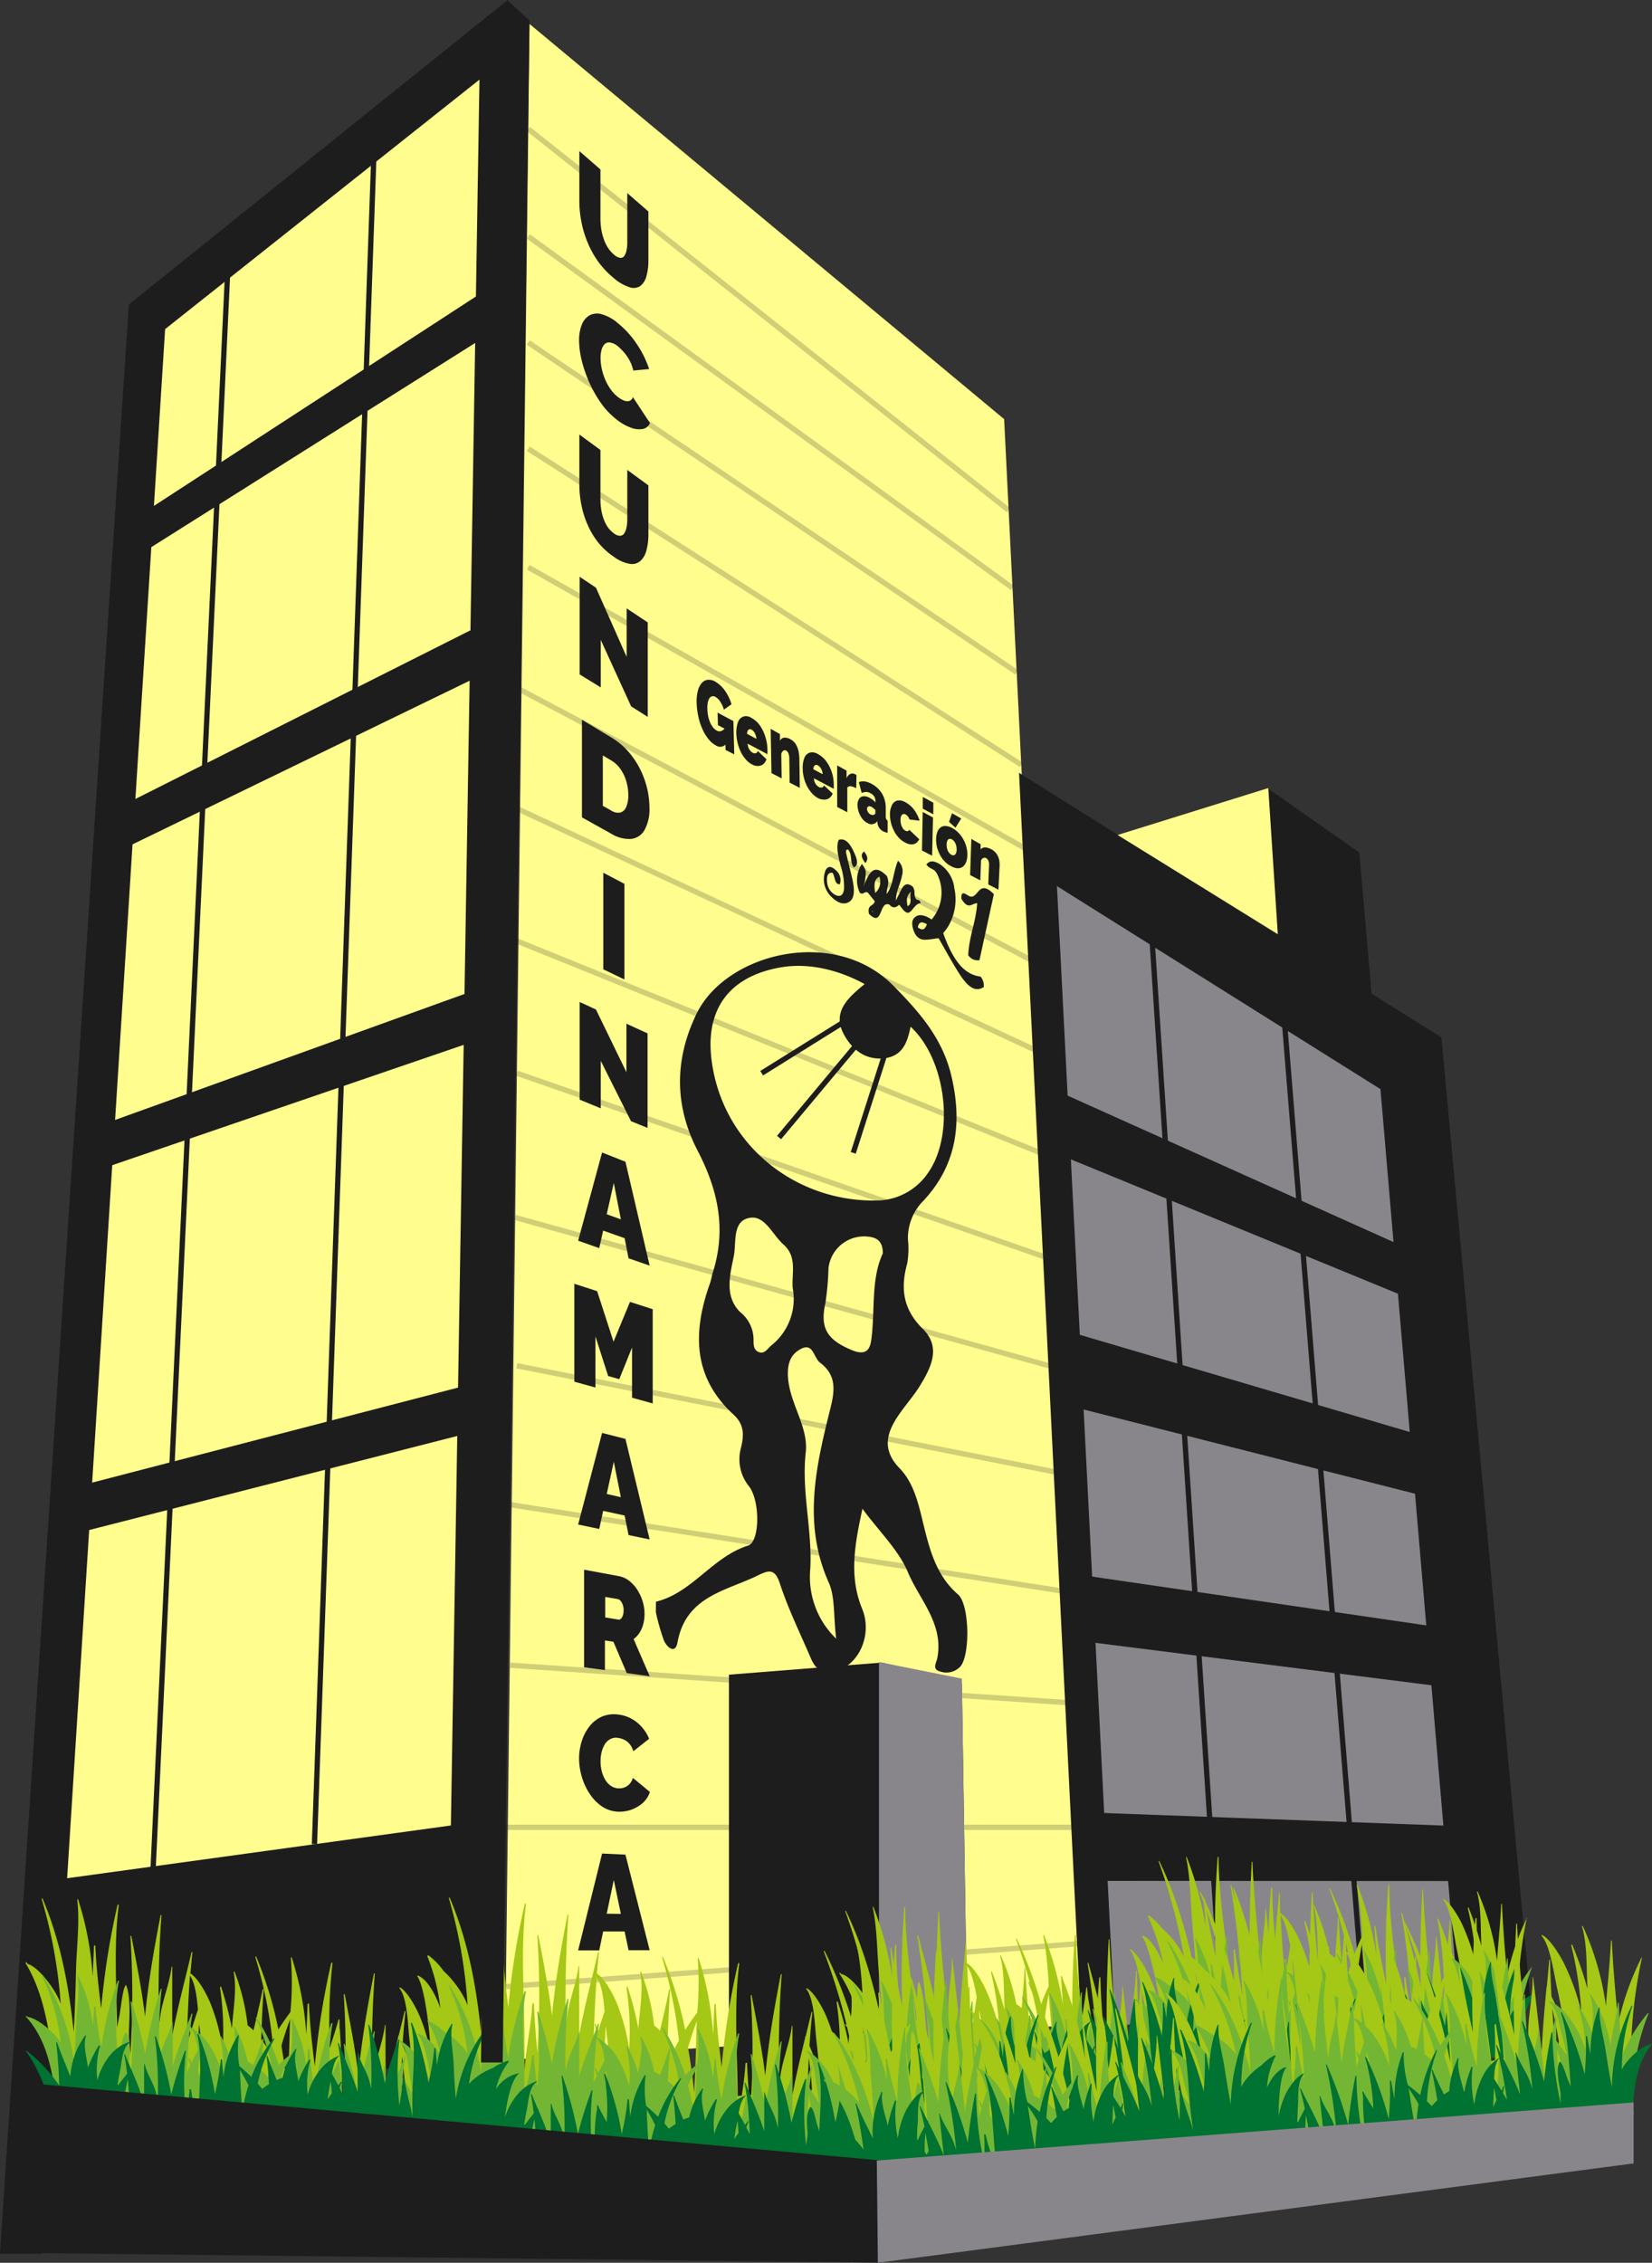 <svg id="Capa_1" data-name="Capa 1" xmlns="http://www.w3.org/2000/svg" viewBox="0 0 313.26 428.87"><rect x="0" y="0" width="313.26" height="428.87" fill="#333333" stroke="none"/><defs><style>.cls-1,.cls-6,.cls-8{fill:#fffd8d;}.cls-2,.cls-5,.cls-9{fill:#1d1d1d;}.cls-2,.cls-7,.cls-8{stroke:#1d1d1d;}.cls-2,.cls-3,.cls-4,.cls-5,.cls-6,.cls-7,.cls-8{stroke-miterlimit:10;}.cls-3{fill:none;}.cls-3,.cls-5{stroke:#1f140f;}.cls-4{fill:#88868b;stroke:#88868b;}.cls-6{stroke:#fffd8d;}.cls-7{fill:#fffd63;}.cls-7,.cls-8{opacity:0.21;}.cls-10{fill:#a5c715;}.cls-11{fill:#009e3e;}.cls-12{fill:#73b634;}.cls-13{fill:#007231;}.cls-14{fill:#1d1d1b;}</style></defs><title>fusa</title><polygon class="cls-1" points="100.41 4.54 190.41 79.44 205.5 383.7 95.76 390.45 100.41 4.54"/><polygon class="cls-2" points="95.76 1.05 24.92 57.96 0.53 426.67 7.5 426.67 9.24 395.7 90.97 390.45 95.76 1.05"/><path class="cls-3" d="M250.55,190.35" transform="translate(-36.34 -30.49)"/><path class="cls-3" d="M259.85,195.85" transform="translate(-36.34 -30.49)"/><path class="cls-3" d="M277.26,190.35" transform="translate(-36.34 -30.49)"/><path class="cls-3" d="M231.68,179.32" transform="translate(-36.34 -30.49)"/><polygon class="cls-2" points="193.78 147.41 205.5 383.7 289.69 379.03 272.86 196.93 193.78 147.41"/><polyline class="cls-4" points="211.93 383.85 201.19 173.09 200.97 168.88 261.29 206.72 276.13 380.3"/><path class="cls-3" d="M298.64,220.63" transform="translate(-36.34 -30.49)"/><polygon class="cls-1" points="31.31 62.38 12.73 355.99 85.5 345.99 90.92 15.09 31.31 62.38"/><polygon class="cls-2" points="90.17 64.37 28.85 103.01 29.13 96.52 90.28 56.77 90.17 64.37"/><polygon class="cls-2" points="89.28 119.99 25.6 152.03 25.19 159.45 89.14 128.42 89.28 119.99"/><polygon class="cls-2" points="88.12 188.91 21.66 212.86 21.24 220.33 87.98 197.49 88.12 188.91"/><polygon class="cls-2" points="16.9 289.48 86.78 271.63 86.91 263.5 17.41 281.54 16.9 289.48"/><path class="cls-2" d="M132.1,420.94" transform="translate(-36.34 -30.49)"/><line class="cls-2" x1="159.89" y1="193.77" x2="144.43" y2="203.41"/><line class="cls-2" x1="162.16" y1="198.33" x2="147.73" y2="215.6"/><line class="cls-2" x1="167.8" y1="199.77" x2="161.8" y2="218.51"/><path class="cls-5" d="M278.85,208.79" transform="translate(-36.34 -30.49)"/><polyline class="cls-2" points="242.84 178.29 259.65 189.1 257.28 161.86 240.91 150.38 242.84 178.29 259.65 189.1"/><polygon class="cls-6" points="213.12 158.41 240.04 150.03 241.74 176.12 213.12 158.41"/><line class="cls-2" x1="43.19" y1="51.1" x2="28.85" y2="358.14"/><line class="cls-2" x1="70.9" y1="29.31" x2="59.63" y2="349.54"/><polygon class="cls-2" points="266.06 236.78 200.67 207.41 201.54 218.57 266.66 245.31 266.06 236.78"/><polygon class="cls-2" points="269.72 272.64 203.18 253.05 203.18 266.05 269.72 282.95 269.72 272.64"/><polygon class="cls-2" points="271.12 308.67 206.44 299.23 207 310.78 272.08 318.99 271.12 308.67"/><polygon class="cls-2" points="274.6 346.54 207.53 344.06 207.53 355.99 275.75 356.02 274.6 346.54"/><line class="cls-2" x1="218.47" y1="178.3" x2="231.89" y2="382.74"/><line class="cls-2" x1="243.57" y1="193.77" x2="258.75" y2="381.27"/><line class="cls-7" x1="191.26" y1="96.72" x2="100.17" y2="24.44"/><line class="cls-8" x1="191.99" y1="111.44" x2="100.17" y2="44.8"/><line class="cls-8" x1="192.79" y1="127.43" x2="100.17" y2="64.92"/><line class="cls-8" x1="193.66" y1="144.95" x2="100.17" y2="85.05"/><line class="cls-8" x1="194.44" y1="160.83" x2="100.17" y2="107.51"/><line class="cls-8" x1="195.49" y1="181.96" x2="98.66" y2="130.73"/><line class="cls-8" x1="196.34" y1="199.05" x2="97.89" y2="153.18"/><line class="cls-8" x1="197.31" y1="218.51" x2="97.89" y2="178.3"/><line class="cls-8" x1="198.29" y1="238.3" x2="98.01" y2="203.41"/><line class="cls-8" x1="198.92" y1="258.86" x2="97.68" y2="230.75"/><line class="cls-8" x1="200.08" y1="278.99" x2="98.01" y2="258.86"/><line class="cls-8" x1="201.43" y1="301.56" x2="96.73" y2="285.18"/><line class="cls-8" x1="202.79" y1="322.73" x2="96.73" y2="315.62"/><line class="cls-8" x1="203.57" y1="346.34" x2="95.76" y2="346.34"/><line class="cls-8" x1="205.5" y1="368.32" x2="95.76" y2="376.54"/><path class="cls-9" d="M152.71,83.18a16.85,16.85,0,0,1-3-3.19,18.37,18.37,0,0,1-2-3.68,19.81,19.81,0,0,1-1.14-3.89,20.07,20.07,0,0,1-.37-3.78V59.13l4,3.48V72a13,13,0,0,0,.14,1.84,10.62,10.62,0,0,0,.45,1.85,8,8,0,0,0,.78,1.68,5.8,5.8,0,0,0,1.17,1.35,2.37,2.37,0,0,0,1.19.64.83.83,0,0,0,.79-.36,2.82,2.82,0,0,0,.43-1.09,7.41,7.41,0,0,0,.14-1.56V67.09l4,3.48v9.19a10.88,10.88,0,0,1-.39,3.14,3.38,3.38,0,0,1-1.19,1.83,2.33,2.33,0,0,1-2,.2A8.56,8.56,0,0,1,152.71,83.18Z" transform="translate(-36.34 -30.49)"/><path class="cls-9" d="M146.15,95a7.84,7.84,0,0,1,.5-2.93,3.47,3.47,0,0,1,1.45-1.79,3.09,3.09,0,0,1,2.32-.24,8.08,8.08,0,0,1,3.1,1.72,17.6,17.6,0,0,1,3.61,4,18.79,18.79,0,0,1,2.3,4.68l-3,.28a7.62,7.62,0,0,0-.76-2,8.29,8.29,0,0,0-1.08-1.53,9.56,9.56,0,0,0-1.12-1.1A3.19,3.19,0,0,0,152,95.4a1.23,1.23,0,0,0-1,.31,2.42,2.42,0,0,0-.59,1.09,5.72,5.72,0,0,0-.19,1.55,9.72,9.72,0,0,0,.22,2,11.72,11.72,0,0,0,.65,2.06,9.56,9.56,0,0,0,1.05,1.88,6.68,6.68,0,0,0,1.39,1.46,4.72,4.72,0,0,0,1.11.65,1.67,1.67,0,0,0,1,.1,1.09,1.09,0,0,0,.71-.75l3.23,4.91a1.81,1.81,0,0,1-1.42,1.15,4.33,4.33,0,0,1-2.26-.29,9.46,9.46,0,0,1-2.49-1.4,14.76,14.76,0,0,1-2.94-3,23.2,23.2,0,0,1-2.29-3.93,24.46,24.46,0,0,1-1.49-4.22A16.36,16.36,0,0,1,146.15,95Z" transform="translate(-36.34 -30.49)"/><path class="cls-9" d="M152.71,136a13.54,13.54,0,0,1-3-2.77,15.65,15.65,0,0,1-2-3.4,17.83,17.83,0,0,1-1.14-3.73,19.42,19.42,0,0,1-.37-3.74v-9.51l4,2.93v9.41a12.74,12.74,0,0,0,.14,1.83,9.47,9.47,0,0,0,.45,1.78,6.58,6.58,0,0,0,.78,1.57,4.61,4.61,0,0,0,1.17,1.2,2,2,0,0,0,1.19.47,1,1,0,0,0,.79-.47,3.21,3.21,0,0,0,.43-1.15,7.74,7.74,0,0,0,.14-1.58v-9.28l4,2.93v9.19a11.4,11.4,0,0,1-.39,3.19,4,4,0,0,1-1.19,2,2.46,2.46,0,0,1-2,.48A7.23,7.23,0,0,1,152.71,136Z" transform="translate(-36.34 -30.49)"/><path class="cls-9" d="M150.26,151.78v9l-4-2.46V139.81l3.09,2.07L155.17,155v-9.2l4,2.66v17.91l-3.15-2Z" transform="translate(-36.34 -30.49)"/><path class="cls-9" d="M146.69,185.41v-18.5l5.54,3.33a13.79,13.79,0,0,1,4,3.62,16.24,16.24,0,0,1,2.43,4.69,16,16,0,0,1,.83,5,8.14,8.14,0,0,1-.91,4.22,3.32,3.32,0,0,1-2.53,1.72,6.4,6.4,0,0,1-3.83-1Zm8.79-4.2a9.14,9.14,0,0,0-.39-2.68,7.79,7.79,0,0,0-1.11-2.3,5.73,5.73,0,0,0-1.75-1.62l-1.58-.94v9.55l1.58.89a2.33,2.33,0,0,0,1.76.38,1.75,1.75,0,0,0,1.1-1.07A5.37,5.37,0,0,0,155.48,181.21Z" transform="translate(-36.34 -30.49)"/><path class="cls-9" d="M150.74,214.21V195.9l4,2.11v18.12Z" transform="translate(-36.34 -30.49)"/><path class="cls-9" d="M150.26,231.56v9l-4-1.65V220.4l3.09,1.43,5.78,11.89v-9.2l4,1.83v17.91L156,243Z" transform="translate(-36.34 -30.49)"/><path class="cls-9" d="M150.51,248.93l4.43,1.75,4.59,19.69-4-1.39-.75-3.81-4.07-1.44-.74,3.32-4-1.4Zm3.56,12.67-1.34-6.9-1.34,5.93Z" transform="translate(-36.34 -30.49)"/><path class="cls-9" d="M156.19,295.4v-9.51l-2.42,6-2.11-.6-2.41-7.5v9.68l-4-1.1V273.81l4.32,1.4,3.11,9.58,3.12-7.55,4.31,1.39v17.86Z" transform="translate(-36.34 -30.49)"/><path class="cls-9" d="M150.51,302.08l4.43,1.13,4.59,19.06-4-.83-.75-3.71-4.07-.88-.74,3.43-4-.84Zm3.56,12.18-1.34-6.72-1.34,6.11Z" transform="translate(-36.34 -30.49)"/><path class="cls-9" d="M147.1,346.5V328l6.62,1.23a4.4,4.4,0,0,1,1.95.9,6.55,6.55,0,0,1,1.54,1.72,8.4,8.4,0,0,1,1,2.19,8.15,8.15,0,0,1,.35,2.31,7.66,7.66,0,0,1-.24,1.95,5.72,5.72,0,0,1-.71,1.65,4.44,4.44,0,0,1-1.12,1.2l3.05,7.05-4.35-.6-2.53-5.94-1.61-.25v5.62Zm4-9.45,2.5.41a.55.55,0,0,0,.47-.15,1.54,1.54,0,0,0,.37-.6,3,3,0,0,0,.15-1,2.94,2.94,0,0,0-.17-1.09,2.3,2.3,0,0,0-.42-.73,1,1,0,0,0-.5-.32l-2.4-.41Z" transform="translate(-36.34 -30.49)"/><path class="cls-9" d="M146.15,363.8a10.91,10.91,0,0,1,.5-3.28,8.77,8.77,0,0,1,1.45-2.8,6.31,6.31,0,0,1,2.32-1.85,5.86,5.86,0,0,1,3.1-.42,6.82,6.82,0,0,1,3.61,1.5,7.76,7.76,0,0,1,2.3,3.1l-3,2.37a3.62,3.62,0,0,0-.76-1.45,3.19,3.19,0,0,0-1.08-.79,3.77,3.77,0,0,0-1.12-.31,2.35,2.35,0,0,0-1.47.27,2.82,2.82,0,0,0-1,1,5.33,5.33,0,0,0-.59,1.49,7.42,7.42,0,0,0-.19,1.69,7.56,7.56,0,0,0,.22,1.85,6.17,6.17,0,0,0,.65,1.62,3.65,3.65,0,0,0,1.05,1.15,2.72,2.72,0,0,0,1.39.5,2.84,2.84,0,0,0,1.11-.13,2.58,2.58,0,0,0,1-.61,2.82,2.82,0,0,0,.71-1.24l3.23,2.67a4.83,4.83,0,0,1-1.42,2.14,6.68,6.68,0,0,1-4.75,1.59,5.86,5.86,0,0,1-2.94-1,8.7,8.7,0,0,1-2.29-2.35,11.75,11.75,0,0,1-1.49-3.18A12.28,12.28,0,0,1,146.15,363.8Z" transform="translate(-36.34 -30.49)"/><path class="cls-9" d="M150.51,381.8l4.43.21,4.59,18.11h-4l-.75-3.55-4.07,0-.74,3.58h-4Zm3.56,11.44-1.34-6.43-1.34,6.39Z" transform="translate(-36.34 -30.49)"/><g id="Capa_1-2" data-name="Capa 1-2"><path class="cls-9" d="M160.72,334.07c6.91-1.68,10.71-8.52,17.47-10.63,2.22-.68,2.35-8.39.18-11.25a8.11,8.11,0,0,1-1.56-7.16c.65-2.54.67-4.57-1.39-6.44-7.77-7.15-7.71-15.66-4.48-24.79.24-.64.33-1.32.53-2,2.61-8.18,1.15-15.53-2.85-23.23-4.24-8.19-4.57-16.94-.19-25.95,5.58-11.48,26.1-16.65,37.29-5.33,5.2,5.27,9.5,10.22,11.12,17.54,1.95,8.68.85,16.51-5.34,23.18a10.09,10.09,0,0,0-3,7.32,16.73,16.73,0,0,1-.12,4.58c-1.32,4.76-.83,8.73,2.94,12.44,3.58,3.53,1.53,7.46-.67,11-1.46,2.29-3.37,4.29-4.72,6.63-1.74,3.07-1.86,5.83.95,8.75,3,3.07,3.76,7.49,4.79,11.59,1.16,4.63,2.51,9.07,6.33,12.37,2.22,1.93,2.34,11.67.39,13.73a3.64,3.64,0,0,1-3.76.88c-1.61-.39-.74-1.64-.57-2.48,1.31-6.53-3.36-11.1-5.57-16.37-1.78-4.21-5.4-7.64-8.61-12-1.44,6.68-2.63,12.8,0,19.1,2,5.11-1,11.09-5.61,11.74-2.4.34-3.41-.68-4.21-2.59-2-4.68-4.24-9.2-5.83-14.06-.88-2.66-1.88-2.67-3.94-1.67-6.14,3.07-13.86,3.94-15.48,12.81-.42,2.32-2,.94-2.58-.37a42.64,42.64,0,0,1-1.52-5.33ZM200.3,217c-5.35-2.91-11-4-15.8-3.18-9.51,1.61-14.31,7.54-13.29,17.07,1.78,16.18,15.64,27.4,31.29,27.14a11.89,11.89,0,0,0,9.87-5.32c5.06-7.26,3.41-21.41-3.36-27.62-.62,3-1.51,5.62-5.11,6-3.85.33-6.28-2.05-7.69-4.84C194.17,222.09,197.39,219.41,200.3,217Zm-13.65,57.6c-.2-2.77.88-5.88-1.69-8.18-2.11-1.85-3.58-5.62-6.43-5.11-3.46.56-2.49,4.81-3.07,7.38-.71,3.49-1.8,7.61,1.31,10.55a6.64,6.64,0,0,1,2.46,5.22c0,.84,0,1.81.85,2.23,1.2.58,1.76-.55,2.49-1.17A11.24,11.24,0,0,0,186.65,274.58Zm8.25,66.48c-.54-4.43-.18-7.91-1.42-10.66-5-11.25-2.37-22.2.36-33.15.88-3.53,1-6.24-2-8.51-1.21-.91-1.27-3.76-3.52-2.66-2,1-2.73,2.71-2.56,5.43.33,5,3.9,9.41,3.37,14.2-.84,7.48,1.26,14.69.86,22.12a16.23,16.23,0,0,0,4.9,13.22Zm8.85-73c0-2.37-1.16-3.07-2.91-3.22a6.79,6.79,0,0,0-7.4,6,53.76,53.76,0,0,1-.58,6.59c-1.09,4.82.38,7,5,8.93,2.81,1.17,3.48-.24,3.71-2.05.73-5.59-.1-11.32,2.15-16.23Z" transform="translate(-36.34 -30.49)"/></g><polygon class="cls-2" points="181.9 319.46 167.18 315.62 138.73 317.87 138.73 420 167.18 421.02 183.44 419.03 181.9 319.46"/><polygon class="cls-4" points="167.18 317.36 167.18 421.02 183.44 419.03 181.9 318.57 167.18 315.62 167.18 317.36"/><path class="cls-10" d="M325.77,394.24a46.45,46.45,0,0,0-3.62,10.69c-.44-4.51-.8-9-1-13.52,0-.19-.15-.06-.15.06-.17,3.65-.54,7.13-.79,10.64A48.75,48.75,0,0,0,316.54,389c-.05-.1-.14,0-.11.13.8,3,.65,6.68.8,9.79,0,.11,0,.23,0,.34a67.46,67.46,0,0,0-2.39-7.2c-.06-.14-.18.05-.15.16a62.66,62.66,0,0,1,1.57,10.89A39.26,39.26,0,0,0,313.5,395c-.74-1.51-2.26-4-3.42-4.57,0,0-.1.1-.05.15,1.38,1.62,2,6.58,2.46,8.92.32,1.5.6,3,.87,4.53,0,.1,0,.2,0,.3-.55-1.29-1.16-2.49-1.74-3.74-.11-2-.2-4-.23-6,0-.15-.13-.08-.13,0-.12,1.47-.25,2.92-.38,4.38,0,0-.09.11-.06.18l0,.13c-.31,3.47-.61,6.91-.75,10.43q-.66-6.14-1.35-12.26c0-.09-.08,0-.08.06,0,3-.64,5.82-.7,8.84,0,.77,0,1.55,0,2.32-.77-6.66-1.47-13.34-1.75-20,0-.15-.13-.08-.13,0-.32,6.19-.5,12.13-.32,18.29-1-4.69-2.27-9.25-3.54-13.92,0-.15-.15,0-.13.11,1,5.77,1.56,11.7,2,17.59l-.33.1c-.33-1.85-.64-3.7-.89-5.56,0-.24-.25,0-.24.14.13,1.93.11,3.83.09,5.73l-.59.19c-.88-7.77-2.32-15.87-2.32-23.54,0-.2-.18-.1-.19,0a167.83,167.83,0,0,0-.4,18.76c-.77-3.65-1.53-7.3-2.05-11,0-.2-.21,0-.2.13.15,1.78.27,3.56.39,5.34a64.35,64.35,0,0,0-3.61-13.3c0-.1-.13,0-.11.13a66.82,66.82,0,0,1,1,9.59c-.51,1.13-1,2.25-1.42,3.39a77.07,77.07,0,0,0-4.64-12.39c-.05-.11-.14,0-.11.15a92.42,92.42,0,0,1,4,14.29c-.18.53-.34,1.07-.49,1.61-.35-.51-.75-1-1.16-1.53-.25-3-.47-5.94-.61-8.9,0-.19-.15-.05-.15.06-.12,2.55-.34,5-.54,7.47a6.65,6.65,0,0,0-1-.75,44,44,0,0,0-2.94-9.22c-.05-.09-.14,0-.11.13.8,3,.65,6.68.8,9.79,0,.12,0,.23,0,.34a67.46,67.46,0,0,0-2.39-7.2c-.06-.14-.18.05-.15.16a62.66,62.66,0,0,1,1.57,10.89,39.26,39.26,0,0,0-2.78-8.08c-.73-1.49-2.22-4-3.38-4.55-.05-1.26-.09-2.52-.11-3.77,0-.15-.13-.08-.14,0-.41,5.1-1,10-1.15,15.13-.44-4.09-.89-8.19-1.35-12.26,0-.09-.09,0-.09.06,0,3-.63,5.82-.7,8.84,0,.77,0,1.55,0,2.32-.78-6.66-1.47-13.35-1.75-20,0-.15-.13-.08-.14,0-.31,6.19-.5,12.13-.32,18.29-1-4.69-2.27-9.25-3.54-13.92,0-.15-.15,0-.13.11a199.73,199.73,0,0,1,2.23,20.8c-.53-2.88-1-5.76-1.45-8.67,0-.24-.24,0-.23.14.2,3.07,0,6.06.06,9.1,0,1,0,2,.09,3-.15-1.33-.29-2.67-.42-4-.83-8.44-2.55-17.35-2.56-25.75,0-.2-.17-.1-.18,0a165.47,165.47,0,0,0-.4,18.76c-.78-3.65-1.53-7.3-2.06-11,0-.2-.2,0-.19.13.14,1.78.27,3.56.39,5.33a65.06,65.06,0,0,0-3.61-13.29c0-.1-.13,0-.11.13.83,3.89.82,8.56,1.17,12.54.33,3.66.63,7.32.87,11-1.65-8.29-3.66-15.69-7.14-22.92-.05-.11-.14.05-.1.15a102.08,102.08,0,0,1,4.77,18c-.14-.28-.28-.57-.43-.84a16.77,16.77,0,0,0-3.76-4.61,9.89,9.89,0,0,0-2.49-2.39c-.08-.05-.16.15-.11.25a40.7,40.7,0,0,1,2.87,8.83c-1-2.3-2.43-4.77-3.88-5.22-.05,0-.13.1-.08.18l0,.06c0,.05.06,0,.07,0a11.54,11.54,0,0,1,.74,1.63c.38,1.12.72,2.26,1,3.44.56,2.17,1,4.4,1.39,6.63.13.71.25,1.41.36,2.12a37.38,37.38,0,0,0-2.49-6.95c-.74-1.51-2.26-4-3.42-4.58,0,0-.1.1,0,.16,1.38,1.61,2,6.58,2.46,8.92q.47,2.25.87,4.53c0,.1,0,.2-.05.3-.54-1.29-1.15-2.5-1.73-3.75q-.18-3-.23-6c0-.15-.13-.07-.14,0-.11,1.47-.24,2.93-.37,4.38,0,0-.09.12-.07.19a.56.56,0,0,1,0,.12c-.31,3.47-.61,6.92-.75,10.44q-.66-6.15-1.35-12.26c0-.09-.08,0-.08.05,0,3-.64,5.83-.7,8.85,0,.77,0,1.54,0,2.32-.78-6.66-1.47-13.35-1.75-20,0-.15-.13-.08-.14,0-.31,6.19-.5,12.13-.32,18.29-1-4.69-2.26-9.25-3.53-13.93,0-.14-.15,0-.14.12a197.15,197.15,0,0,1,2.23,20.79c-.27-1.47-.54-2.95-.79-4.44-.24-3.42-.88-6.92-1.39-10.21,0-.06,0-.06,0,0-.05-.51-.11-1-.15-1.55,0-.17-.14-.08-.15,0-.2,1.77-.48,3.46-.72,5.18a122.66,122.66,0,0,1-1.26-15.11c0-.2-.17-.1-.18,0a167.78,167.78,0,0,0-.4,18.76c-.77-3.65-1.53-7.31-2.06-11,0-.2-.2,0-.19.12.15,1.79.27,3.57.39,5.34a65.06,65.06,0,0,0-3.61-13.29c0-.1-.13,0-.11.13a66.83,66.83,0,0,1,1,9.58c-.51,1.13-1,2.26-1.42,3.4a77.07,77.07,0,0,0-4.64-12.39c-.05-.11-.14.05-.11.15a91.48,91.48,0,0,1,4,14.28c-.17.54-.33,1.07-.49,1.62a17.62,17.62,0,0,0-1.16-1.53c-.25-3-.46-5.94-.61-8.9,0-.19-.14-.06-.14.06-.12,2.55-.34,5-.55,7.47a6.1,6.1,0,0,0-1-.75,44.64,44.64,0,0,0-2.94-9.22c0-.1-.14,0-.12.13.81,3,.66,6.68.81,9.79,0,.11,0,.23,0,.34a65.22,65.22,0,0,0-2.4-7.2c-.05-.14-.17.05-.14.16a62.52,62.52,0,0,1,1.57,10.89,39.87,39.87,0,0,0-2.78-8.08c-.73-1.49-2.23-4-3.38-4.55-.05-1.27-.09-2.52-.11-3.78,0-.15-.13-.07-.14,0-.41,5.1-1,10-1.15,15.13-.44-4.1-.9-8.19-1.35-12.26,0-.09-.09,0-.09.05,0,3-.63,5.83-.7,8.85,0,.77,0,1.54,0,2.32-.77-6.66-1.47-13.35-1.74-20,0-.15-.14-.08-.14,0-.32,6.19-.5,12.13-.32,18.29-1-4.69-2.27-9.25-3.54-13.93,0-.14-.15,0-.13.12a199.84,199.84,0,0,1,2.23,20.79c-.18-1-.37-2-.54-3l-.09-1c-.19-2.3-.38-6.17-1.3-8.12,0-.06-.06,0-.07,0l0,.11s0,.06,0,0c-.33.42-.23,4.67-.29,5.5s-.08,1.37-.1,2.06c-.88-7.23-2.11-14.68-2.12-21.77,0-.2-.17-.1-.18,0a167.79,167.79,0,0,0-.41,18.76c-.77-3.65-1.53-7.31-2.05-11,0-.2-.21,0-.19.12.14,1.79.27,3.57.38,5.34a64.42,64.42,0,0,0-3.6-13.29c0-.11-.13,0-.11.13.82,3.89.82,8.56,1.17,12.54.33,3.66.63,7.32.86,11-1.64-8.29-3.65-15.7-7.13-22.92-.05-.11-.14.05-.1.15a101.83,101.83,0,0,1,4.76,18c-.14-.28-.27-.57-.42-.84-1-1.91-3.61-5.17-5.2-5.33,0,0,0,0,0-.06l-.14-.19c-.07-.1-.16.11-.1.21,3.41,5.2,4.93,12.14,6.29,18.84.45,2.18.76,4.57,1.1,7l121.6-10.81q-.27-3.26-.36-6.5a83.13,83.13,0,0,1,1.7-19.19C326,394.18,325.83,394.1,325.77,394.24ZM221,412.62c-.18-.39-.35-.78-.52-1.19-.05-.11-.14.06-.11.15.19.61.36,1.22.52,1.83-.1.71-.2,1.42-.29,2.14-.35-4.12-.68-8.29-.87-12.4.87,1.15,1.41,3.63,1.82,5.83C221.38,410.21,221.19,411.42,221,412.62Zm1.24,2.63c-.09-1.29-.19-2.58-.26-3.87,0,.19.07.38.11.54.36,1.73.69,3.48,1,5.23C222.84,416.49,222.56,415.87,222.26,415.25Zm13.09-5.09c.32,3.66.62,7.32.86,11-.54-2.7-1.11-5.31-1.76-7.84.2-1.7.46-3.34.76-4.91C235.25,409,235.29,409.58,235.35,410.16Zm17.85,8.52c-.17-.32-.34-.65-.52-1-.15-1.81-.29-3.62-.4-5.43.42,1.8.76,3.62,1.05,5.45C253.28,418.05,253.24,418.36,253.2,418.68ZM280.44,403c-.18-.39-.35-.78-.52-1.19-.05-.11-.13.06-.1.15q.27.91.51,1.83c-.09.71-.2,1.43-.29,2.14-.34-4.12-.68-8.28-.87-12.4.87,1.15,1.42,3.63,1.82,5.84C280.8,400.54,280.61,401.75,280.44,403Zm1.24,2.63c-.09-1.29-.19-2.58-.26-3.87,0,.19.08.38.11.54q.54,2.61,1,5.23C282.27,406.83,282,406.2,281.68,405.58Zm13.09-5.09c.32,3.66.62,7.32.86,11-.54-2.71-1.11-5.31-1.76-7.85.2-1.69.46-3.34.76-4.91C294.67,399.32,294.72,399.92,294.77,400.49ZM312.62,409c-.17-.32-.34-.65-.52-1-.15-1.81-.28-3.62-.4-5.43.42,1.8.76,3.62,1.05,5.46C312.7,408.38,312.66,408.7,312.62,409Z" transform="translate(-36.34 -30.49)"/><path class="cls-11" d="M282.37,415.7v-.13l0,.17Z" transform="translate(-36.34 -30.49)"/><path class="cls-11" d="M282.5,421.35h-.05v-.2C282.46,421.22,282.49,421.28,282.5,421.35Z" transform="translate(-36.34 -30.49)"/><path class="cls-12" d="M326.76,403.38a26.61,26.61,0,0,0-4,7c-.26-2.89-.45-5.78-.5-8.68,0-.12-.14,0-.15.05-.31,2.36-.81,4.61-1.2,6.88a21.28,21.28,0,0,0-3.13-8.35c0-.06-.13,0-.11.08.69,1.9.4,4.29.42,6.29,0,.07,0,.14,0,.22A29.8,29.8,0,0,0,316,402.3c-.05-.09-.18,0-.15.11a25.8,25.8,0,0,1,1.14,7,17.79,17.79,0,0,0-2.46-5.12c-.68-.95-2.09-2.53-3.22-2.84,0,0-.11.07-.07.1,1.32,1,1.71,4.18,2.11,5.67.26,1,.48,1.92.7,2.89l-.06.2c-.49-.82-1-1.57-1.59-2.36,0-1.3,0-2.59,0-3.87,0-.1-.12-.05-.14,0-.17.95-.36,1.89-.54,2.83a.11.11,0,0,0-.07.13l0,.07c-.44,2.25-.87,4.48-1.15,6.75q-.42-3.93-.87-7.85c0-.06-.09,0-.09,0-.09,2-.86,3.78-1,5.73,0,.49-.07,1-.1,1.49a112.88,112.88,0,0,1-1-12.84c0-.1-.12,0-.13,0a94.64,94.64,0,0,0-1,11.8c-.8-3-1.9-5.89-3-8.86,0-.09-.15,0-.14.08a74.39,74.39,0,0,1,1.32,11.27l-.34.07c-.25-1.18-.49-2.36-.67-3.55,0-.16-.24,0-.24.1a32.17,32.17,0,0,1-.13,3.68l-.6.15c-.57-5-1.69-10.16-1.41-15.1,0-.13-.16-.06-.18,0a71,71,0,0,0-1.12,12.11,69.66,69.66,0,0,1-1.63-7c0-.13-.2,0-.2.08.08,1.15.13,2.29.18,3.43a28.1,28.1,0,0,0-3.08-8.45c0-.07-.13,0-.11.08a27.43,27.43,0,0,1,.59,6.15c-.55.75-1.07,1.49-1.54,2.23a36,36,0,0,0-4.15-7.83c0-.07-.15,0-.11.09a41,41,0,0,1,3.47,9.08c-.2.35-.38.7-.56,1.06a11.6,11.6,0,0,0-1.09-.95c-.14-1.91-.23-3.81-.27-5.72,0-.12-.14,0-.15.05-.21,1.65-.53,3.24-.83,4.83a6,6,0,0,0-.92-.45A19.77,19.77,0,0,0,286.8,403c0-.06-.13,0-.11.08.69,1.9.4,4.29.42,6.29,0,.07,0,.14,0,.22a29.8,29.8,0,0,0-2.11-4.57c-.05-.08-.18,0-.15.11a25.8,25.8,0,0,1,1.14,7,17.92,17.92,0,0,0-2.46-5.12,8.18,8.18,0,0,0-3.19-2.83c0-.81,0-1.62,0-2.43,0-.09-.13,0-.14,0-.61,3.29-1.34,6.49-1.73,9.78-.29-2.62-.58-5.25-.88-7.86,0-.05-.08,0-.08,0-.1,1.95-.86,3.78-1,5.73,0,.49-.08,1-.11,1.49a113,113,0,0,1-1-12.84c0-.1-.13-.05-.14,0a96.55,96.55,0,0,0-1,11.8c-.81-3-1.9-5.89-3-8.86,0-.1-.15,0-.13.07a82.7,82.7,0,0,1,1.41,13.34c-.41-1.84-.82-3.68-1.11-5.54,0-.16-.24,0-.23.1.08,2-.19,3.9-.29,5.86,0,.65,0,1.3,0,2-.1-.86-.18-1.72-.26-2.58-.5-5.41-1.88-11.1-1.56-16.51,0-.13-.17-.06-.19,0a70.93,70.93,0,0,0-1.12,12.1,69,69,0,0,1-1.62-7c0-.12-.21,0-.2.09.07,1.15.13,2.29.18,3.43a28.38,28.38,0,0,0-3.08-8.45c0-.07-.13,0-.12.08.68,2.48.49,5.49.69,8.05.18,2.34.34,4.69.44,7a42.1,42.1,0,0,0-6.23-14.55c0-.06-.14,0-.11.1a44.25,44.25,0,0,1,4.06,11.47l-.4-.53a11.83,11.83,0,0,0-3.56-2.85,8.33,8.33,0,0,0-2.39-1.46c-.08,0-.17.1-.12.17a18.78,18.78,0,0,1,2.52,5.59c-.88-1.45-2.24-3-3.67-3.24,0,0-.13.07-.09.12l0,0s.06,0,.07,0a4.92,4.92,0,0,1,.67,1,14.57,14.57,0,0,1,.87,2.18,41.89,41.89,0,0,1,1.13,4.23c.11.46.2.91.28,1.35a17.33,17.33,0,0,0-2.22-4.4c-.68-.94-2.09-2.52-3.23-2.83,0,0-.1.06-.06.1,1.32,1,1.71,4.17,2.11,5.67.26,1,.48,1.92.7,2.89l-.06.19c-.49-.81-1.05-1.57-1.59-2.35,0-1.3,0-2.59,0-3.88,0-.09-.13,0-.14,0-.17.95-.36,1.89-.54,2.83,0,0-.09.08-.07.12l0,.08c-.44,2.25-.88,4.48-1.15,6.75-.28-2.62-.57-5.25-.87-7.86,0-.05-.09,0-.09,0-.09,1.95-.86,3.78-1,5.72,0,.5-.08,1-.11,1.5a113,113,0,0,1-1-12.84c0-.1-.12,0-.13,0a94.64,94.64,0,0,0-1,11.8c-.8-3-1.9-5.89-3-8.86,0-.1-.15,0-.13.07A82.71,82.71,0,0,1,245,424.89c-.22-.95-.43-1.89-.62-2.84a50.29,50.29,0,0,0-1-6.54s0,0-.05,0c0-.33-.07-.66-.09-1,0-.11-.13-.05-.15,0-.27,1.16-.61,2.26-.91,3.37a50,50,0,0,1-.68-9.7c0-.13-.17-.06-.18,0a71,71,0,0,0-1.13,12.1,69,69,0,0,1-1.62-7c0-.12-.2,0-.2.09.08,1.15.13,2.29.18,3.43a28.1,28.1,0,0,0-3.08-8.45c0-.07-.13,0-.12.08a27.43,27.43,0,0,1,.6,6.15c-.55.74-1.07,1.48-1.54,2.23a36.32,36.32,0,0,0-4.15-7.84c-.05-.06-.15,0-.11.1a40.49,40.49,0,0,1,3.46,9.08c-.19.35-.37.7-.55,1.06a11.77,11.77,0,0,0-1.1-1c-.13-1.91-.23-3.81-.26-5.72,0-.12-.14,0-.15.05-.22,1.64-.53,3.24-.83,4.82a7.07,7.07,0,0,0-.92-.45,19.72,19.72,0,0,0-2.58-5.84c0-.07-.13,0-.11.08.69,1.9.39,4.28.42,6.29a1.48,1.48,0,0,0,0,.21,31.12,31.12,0,0,0-2.11-4.56c0-.09-.18,0-.15.11a25.8,25.8,0,0,1,1.14,7,17.79,17.79,0,0,0-2.46-5.12,8.18,8.18,0,0,0-3.19-2.83q0-1.21,0-2.43c0-.09-.12,0-.13,0-.61,3.29-1.34,6.49-1.74,9.78q-.42-3.94-.87-7.86c0-.06-.08,0-.08,0-.1,1.95-.86,3.77-1,5.72-.05.5-.08,1-.11,1.5a113,113,0,0,1-1-12.84c0-.1-.13-.05-.14,0a96.55,96.55,0,0,0-1,11.8c-.81-3-1.91-5.89-3-8.86,0-.1-.15,0-.14.07A81.47,81.47,0,0,1,213,422.59l-.42-1.92c0-.21,0-.42-.05-.63-.1-1.47-.14-4-1-5.19,0,0-.06,0-.07,0l0,.07s0,0,0,0c-.34.28-.41,3-.5,3.55s-.13.88-.18,1.33c-.6-4.63-1.54-9.39-1.27-14,0-.13-.17-.06-.19,0a70.93,70.93,0,0,0-1.12,12.1,69.66,69.66,0,0,1-1.63-7c0-.12-.2,0-.19.09.07,1.14.13,2.29.18,3.43a28.54,28.54,0,0,0-3.08-8.46c0-.06-.13,0-.12.09.67,2.48.49,5.49.69,8,.18,2.34.34,4.69.43,7a41.81,41.81,0,0,0-6.22-14.55c-.05-.07-.14,0-.11.1a44.25,44.25,0,0,1,4.06,11.47c-.13-.18-.26-.36-.4-.53-1-1.2-3.39-3.22-5-3.27,0,0,0,0,0,0l-.13-.12c-.06-.05-.17.08-.11.15,3.19,3.24,4.44,7.66,5.55,11.94.36,1.39.58,2.92.82,4.46l121.6-10.81c-.1-1.39-.13-2.79-.11-4.18a36.82,36.82,0,0,1,2.43-12.42C327,403.34,326.83,403.29,326.76,403.38Zm-105.1,15.16c-.16-.25-.32-.5-.47-.75,0-.08-.14,0-.11.09.16.39.3.78.44,1.17-.12.46-.26.92-.37,1.38-.19-2.64-.36-5.31-.39-8,.82.72,1.27,2.29,1.59,3.7Q222,417.37,221.66,418.54Zm1.14,1.65c-.05-.83-.1-1.66-.11-2.48,0,.12.05.23.08.34.3,1.1.55,2.22.8,3.34C223.33,421,223.07,420.58,222.8,420.19ZM236,416.5q.28,3.51.44,7c-.43-1.72-.9-3.38-1.45-5a31.14,31.14,0,0,1,.95-3.19C236,415.74,236,416.13,236,416.5Zm17.47,4.92-.49-.61c-.07-1.16-.14-2.32-.19-3.48a32,32,0,0,1,.84,3.48C253.6,421,253.55,421.22,253.5,421.42Zm27.75-11c-.16-.25-.32-.49-.47-.75,0-.07-.14,0-.11.1.16.38.31.77.44,1.16-.12.46-.25.92-.37,1.39-.18-2.65-.36-5.32-.39-8,.82.72,1.27,2.3,1.59,3.71C281.7,408.86,281.47,409.65,281.25,410.43Zm1.14,1.65c0-.83-.1-1.66-.11-2.48,0,.12.06.24.08.34.3,1.11.56,2.22.8,3.34C282.92,412.87,282.66,412.47,282.39,412.08Zm13.23-3.69c.19,2.35.34,4.69.44,7-.43-1.72-.9-3.38-1.45-5,.27-1.1.59-2.16.95-3.18Q295.59,407.84,295.62,408.39Zm17.47,4.93-.48-.61c-.08-1.16-.15-2.33-.19-3.49a32.57,32.57,0,0,1,.83,3.48C313.2,412.91,313.14,413.11,313.09,413.32Z" transform="translate(-36.34 -30.49)"/><path class="cls-13" d="M282.08,423.83l42.32-3.76c0-.15,0-.3,0-.45.23-3.84.56-7.84,3-11.14.05-.07-.08-.17-.13-.11a.64.64,0,0,0-.1.13s0,0,0,0c-1.53.3-3.53,2.43-4.22,3.62-.1.17-.19.34-.28.52a33.78,33.78,0,0,1,1.67-10.5c0-.06-.09-.14-.13-.07a32.34,32.34,0,0,0-3.18,13.49c-.38-2-.7-4.06-1-6.1-.32-2.23-1.11-4.78-.94-7,0-.05-.11-.12-.14-.06a21.93,21.93,0,0,0-1.32,7.75c-.18-1-.36-2-.51-3,0-.08-.22-.16-.21,0a52.73,52.73,0,0,1-.19,6.27,56.28,56.28,0,0,0-3.54-10.19c0-.07-.22-.1-.19,0,1.18,3.87,1.23,8.11,1.57,12.17q-.21-.56-.45-1.11c-.2-.44-.81-2.77-1.21-3,0,0,0,0,0,0l-.05-.05s-.06,0-.08,0c-.57,1.2-.11,3.33.08,4.61,0,.18.06.37.08.55,0,.57,0,1.15,0,1.72a63.09,63.09,0,0,1-1.3-11.66c0-.06-.13-.13-.14,0a78.34,78.34,0,0,0-1.15,8.09,76.83,76.83,0,0,0-3.39-10s-.15-.08-.13,0a87.5,87.5,0,0,1,1.63,11.16c-.13-.42-.26-.84-.41-1.26-.57-1.64-1.69-3.08-2.17-4.73,0,0-.1-.07-.1,0,.24,2.28.48,4.58.73,6.87-1-2.75-2.41-5.37-3.67-8.09,0-.06-.16-.08-.14,0,.19.68.36,1.38.52,2.07a7.27,7.27,0,0,0-2.56,2.95,14.14,14.14,0,0,0-1.39,4.8,19.75,19.75,0,0,1-.28-6.16c0-.07-.14-.15-.17-.07a23.19,23.19,0,0,0-1.15,4.26,1.29,1.29,0,0,0,0-.19c-.37-1.72-1.14-3.72-.85-5.46,0-.05-.1-.11-.13-.05a15.43,15.43,0,0,0-1.35,5.44,6.31,6.31,0,0,0-.82.53c-.61-1.31-1.24-2.62-1.78-4,0-.06-.18-.11-.16,0,.35,1.64.64,3.29.89,4.94a9.85,9.85,0,0,0-.88,1c-.25-.28-.5-.55-.76-.82a31.4,31.4,0,0,1,1.58-8.35c0-.06-.1-.13-.13-.07a28,28,0,0,0-2.49,7.41c-.62-.57-1.28-1.12-2-1.66a21,21,0,0,1-.65-5.37c0-.05-.11-.12-.14-.05a21.63,21.63,0,0,0-1.32,7.75c-.18-1-.36-2-.51-3,0-.08-.22-.15-.21,0a54.79,54.79,0,0,1-.19,6.27,56.18,56.18,0,0,0-3.54-10.18c0-.07-.22-.11-.19,0a38.59,38.59,0,0,1,1.3,8.43c-.53-.91-1.08-1.8-1.58-2.74,0-.05-.16-.09-.15,0,0,.29.08.58.11.87,0,0-.05,0-.05,0a40.16,40.16,0,0,0,.35,5.77C282.09,423.19,282.08,423.51,282.08,423.83Zm21.26-13.07c.5,2.27.87,4.59,1.22,6.89-.21-.38-.43-.75-.65-1.13.06-.36.13-.71.21-1.07,0-.06-.1-.13-.13-.07-.1.25-.21.49-.32.72-.37-.63-.75-1.26-1.15-1.9C302.55,412.93,302.67,411.51,303.34,410.76Zm-.85,5.11c0-.09,0-.2,0-.31.15.71.27,1.43.39,2.15-.18.38-.36.76-.51,1.15C302.39,417.87,302.42,416.87,302.49,415.87Zm-11.93,2.44c-.21,1.48-.35,3-.42,4.53-.38-2-.7-4.07-1-6.11,0-.32-.1-.65-.17-1A27.59,27.59,0,0,1,290.56,418.31Z" transform="translate(-36.34 -30.49)"/><path class="cls-13" d="M202.2,430.93l79.58-7.07a56.93,56.93,0,0,1-1-10.12c0-.07-.13-.13-.14-.05-.47,2.73-1,5.4-1.16,8.09a74.66,74.66,0,0,0-3.38-9.94c0-.06-.15-.08-.14,0A86,86,0,0,1,277.58,423c-.13-.42-.26-.84-.41-1.26-.57-1.64-1.69-3.07-2.17-4.73,0,0-.1-.07-.1,0q.36,3.43.73,6.88c-.73-1.9-1.6-3.74-2.49-5.6a.64.64,0,0,0,0-.07s-.05-.09-.1-.09c-.37-.78-.74-1.55-1.1-2.34,0,0-.16-.08-.14,0,.3,1.09.56,2.2.79,3.32-.37.76-.77,1.51-1.09,2.28l-.09-.15c0-.87,0-1.73.1-2.6.09-1.34-.17-4.13.93-5.2,0,0,0-.1-.09-.08a7.05,7.05,0,0,0-2.59,3,13.47,13.47,0,0,0-1.3,4.14c0-.4,0-.8,0-1.2a34.84,34.84,0,0,1,.26-3.82,11.59,11.59,0,0,1,.42-2,3.68,3.68,0,0,1,.45-1s.06,0,.07,0l0,0c0-.05-.06-.1-.11-.08-1.35.44-2.38,2-2.94,3.38a14.25,14.25,0,0,1,1.34-5.22c0-.06-.08-.15-.15-.11a7.87,7.87,0,0,0-2,1.64,10.63,10.63,0,0,0-2.93,3c-.1.17-.19.35-.28.52a33.83,33.83,0,0,1,1.67-10.5c0-.06-.09-.13-.12-.06a32.17,32.17,0,0,0-3.19,13.49q-.56-3-1-6.11c-.32-2.22-1.1-4.77-.94-7,0-.05-.11-.11-.13-.05a21.67,21.67,0,0,0-1.33,7.75q-.27-1.47-.51-3c0-.08-.22-.15-.21,0a52.82,52.82,0,0,1-.18,6.28,56.83,56.83,0,0,0-3.55-10.19c0-.07-.22-.11-.18,0,1.4,4.58,1.19,9.68,1.79,14.4.1.75.18,1.5.27,2.25-.13-.56-.27-1.12-.43-1.67a51.57,51.57,0,0,1-1.47-5c0-.09-.25-.18-.25,0,.09,1.65.07,3.29,0,4.94a62.32,62.32,0,0,1-1.29-11.66c0-.07-.14-.13-.15-.05-.47,2.73-1,5.4-1.15,8.09a76.63,76.63,0,0,0-3.38-9.94c0-.06-.16-.08-.14,0a87.65,87.65,0,0,1,1.63,11.17c-.13-.43-.26-.85-.41-1.27-.57-1.64-1.68-3.07-2.17-4.73,0,0-.1-.07-.09,0q.34,3.44.72,6.88c-1.05-2.76-2.41-5.37-3.67-8.1,0-.05-.16-.08-.14,0,.19.69.36,1.38.52,2.08a7.21,7.21,0,0,0-2.56,2.95,13.85,13.85,0,0,0-1.38,4.79,19.16,19.16,0,0,1-.28-6.16c0-.06-.14-.15-.17-.07a23.41,23.41,0,0,0-1.16,4.26l0-.18c-.38-1.72-1.15-3.72-.85-5.46,0-.05-.11-.11-.13-.05a15.19,15.19,0,0,0-1.36,5.43,6.33,6.33,0,0,0-.81.54c-.62-1.31-1.24-2.62-1.79-4,0-.06-.18-.12-.16,0,.35,1.63.64,3.28.9,4.94a13,13,0,0,0-.89,1c-.24-.27-.5-.54-.76-.81a31.33,31.33,0,0,1,1.58-8.35c0-.06-.09-.14-.13-.07a28.33,28.33,0,0,0-2.49,7.4c-.62-.56-1.28-1.11-2-1.66a20.89,20.89,0,0,1-.65-5.36c0-.05-.11-.12-.13-.06a21.71,21.71,0,0,0-1.33,7.75c-.18-1-.36-2-.51-3,0-.08-.22-.16-.21,0a52.73,52.73,0,0,1-.19,6.27,56.28,56.28,0,0,0-3.54-10.19c0-.07-.22-.1-.18,0,1.27,4.18,1.22,8.8,1.65,13.17l-.61,0a24.23,24.23,0,0,1-.88-3.13c0-.1-.26-.19-.25,0,.06,1,.07,2.1.06,3.16h-.35a56,56,0,0,1-1-9.88c0-.06-.14-.13-.15,0a81.16,81.16,0,0,0-1.15,8.09,76.83,76.83,0,0,0-3.39-9.95c0-.05-.15-.08-.13,0a87.5,87.5,0,0,1,1.63,11.16c-.13-.42-.26-.84-.41-1.26-.57-1.64-1.68-3.08-2.17-4.74,0,0-.1-.06-.09,0,.23,2.28.47,4.58.72,6.87-.72-1.9-1.6-3.74-2.49-5.59,0,0,0-.05,0-.07s-.05-.1-.09-.09q-.57-1.17-1.11-2.34c0-.06-.16-.08-.14,0,.3,1.09.56,2.2.79,3.32-.37.76-.77,1.5-1.09,2.28l-.09-.16c0-.86,0-1.73.1-2.59.09-1.35-.17-4.14.93-5.21,0,0,0-.09-.08-.08a7.23,7.23,0,0,0-2.6,3,13.85,13.85,0,0,0-1.38,4.79,19.16,19.16,0,0,1-.28-6.16c0-.06-.14-.15-.18-.07a24.49,24.49,0,0,0-1.15,4.26l0-.18c-.38-1.72-1.15-3.72-.85-5.46,0-.05-.11-.11-.14-.05a16.46,16.46,0,0,0-1.39,7.67c-.83-1.88-1.78-3.73-2.56-5.7,0-.06-.18-.12-.16,0,.54,2.49.94,5,1.26,7.52a25.07,25.07,0,0,0-5.35-5.34c-.09-.07-.2,0-.13.09a30.58,30.58,0,0,1,4.89,10.24Zm70.63-10.72c.18,1,.35,2,.51,3l-.35.6-.29-.5A25,25,0,0,1,272.83,420.21Zm-29.65-6.57c.51,2.28.87,4.6,1.22,6.89-.2-.37-.43-.75-.64-1.12.05-.36.12-.72.2-1.07,0-.06-.1-.14-.13-.07-.09.24-.2.48-.31.72-.37-.63-.76-1.27-1.15-1.91C242.4,415.82,242.52,414.39,243.18,413.64Zm-.85,5.12c0-.1,0-.2,0-.31.15.71.27,1.43.39,2.14-.18.38-.36.76-.51,1.16C242.23,420.75,242.26,419.75,242.33,418.76ZM230.4,421.2c-.21,1.47-.34,3-.42,4.52-.38-2-.7-4.06-1-6.1,0-.33-.1-.66-.16-1A26.27,26.27,0,0,1,230.4,421.2Zm-17.73,1.9c.19,1,.35,2,.51,3l-.35.6-.28-.5A25,25,0,0,1,212.67,423.1Z" transform="translate(-36.34 -30.49)"/><path class="cls-11" d="M222.81,424.11V424l0,.17Z" transform="translate(-36.34 -30.49)"/><path class="cls-10" d="M208.79,414.21a43.1,43.1,0,0,0-6.09,10.58c.07-4.8.23-9.6.57-14.36,0-.19-.18-.08-.2,0-.73,3.8-1.68,7.38-2.49,11a44.68,44.68,0,0,0-2.83-14.41c0-.12-.18,0-.16.11.62,3.27-.09,7.11-.33,10.4,0,.12,0,.24,0,.36a61.5,61.5,0,0,0-2.06-8c-.05-.15-.23,0-.21.15a55.25,55.25,0,0,1,.5,11.69,36.83,36.83,0,0,0-2.43-9c-.73-1.71-2.32-4.62-3.72-5.39-.06,0-.15.08-.1.15,1.55,1.94,1.61,7.24,1.91,9.78.2,1.63.35,3.27.49,4.9a2.81,2.81,0,0,0-.1.31c-.52-1.45-1.13-2.82-1.7-4.23q.19-3.21.54-6.35c0-.16-.15-.1-.17,0-.36,1.53-.73,3-1.09,4.53-.06,0-.13.11-.11.18l0,.14c-.87,3.58-1.73,7.14-2.4,10.8,0-4.36,0-8.73,0-13.08,0-.1-.11,0-.12,0-.39,3.18-1.62,6-2.12,9.15-.12.81-.23,1.62-.34,2.43-.06-7.12,0-14.25.54-21.28,0-.16-.16-.11-.18,0-1.26,6.44-2.31,12.64-2.94,19.12-.61-5.09-1.61-10.1-2.58-15.22,0-.16-.19,0-.18.1a155,155,0,0,1,.11,18.79l-.43,0c-.16-2-.3-4-.37-6,0-.26-.3-.07-.31.11-.11,2.05-.39,4-.69,6l-.77.1c-.05-8.31-.76-17,.29-25.09,0-.21-.21-.13-.24,0a146.13,146.13,0,0,0-3.11,19.6c-.48-4-.94-7.93-1.1-11.87,0-.21-.26-.06-.27.1-.06,1.89-.14,3.78-.24,5.66a59.23,59.23,0,0,0-2.76-14.57c0-.12-.17,0-.16.11a59.28,59.28,0,0,1-.09,10.22c-.81,1.1-1.57,2.2-2.28,3.32a73.06,73.06,0,0,0-4.21-13.81c-.05-.12-.18,0-.15.14a86.16,86.16,0,0,1,3.17,15.68c-.3.53-.58,1.06-.85,1.61-.37-.59-.81-1.21-1.27-1.81.09-3.16.23-6.3.45-9.44,0-.19-.17-.08-.2,0-.5,2.66-1.12,5.2-1.72,7.73a10.24,10.24,0,0,0-1.11-.95,41,41,0,0,0-2.48-10.17c0-.12-.18,0-.16.11.62,3.27-.09,7.11-.33,10.4,0,.12,0,.24,0,.36a61.5,61.5,0,0,0-2.06-8c0-.15-.23,0-.21.15a55.25,55.25,0,0,1,.5,11.69,37.29,37.29,0,0,0-2.43-9c-.73-1.69-2.28-4.55-3.68-5.36.11-1.34.23-2.66.38-4,0-.16-.15-.1-.18,0-1.22,5.26-2.6,10.34-3.56,15.65q0-6.56,0-13.09c0-.09-.11,0-.12,0-.39,3.17-1.62,6-2.12,9.15-.13.8-.23,1.61-.34,2.42-.07-7.12,0-14.25.54-21.28,0-.16-.16-.1-.18,0-1.26,6.43-2.31,12.63-2.94,19.11-.61-5.08-1.61-10.09-2.58-15.21,0-.16-.2,0-.19.09a174.79,174.79,0,0,1,0,22.19c-.28-3.11-.54-6.22-.65-9.34,0-.26-.31-.06-.32.11-.17,3.26-.78,6.36-1.18,9.56-.13,1.05-.23,2.12-.31,3.2q0-2.14,0-4.29c.11-9-.85-18.63.3-27.43,0-.22-.21-.14-.24,0a143.24,143.24,0,0,0-3.11,19.6c-.48-4-.94-7.93-1.1-11.87,0-.21-.26-.05-.27.1-.06,1.9-.15,3.78-.24,5.66a59.53,59.53,0,0,0-2.76-14.56c0-.12-.17,0-.16.11.52,4.22-.14,9.12-.24,13.36-.09,3.88-.21,7.77-.42,11.65-.95-9-2.48-17.1-5.92-25.29,0-.12-.19,0-.15.14A93.09,93.09,0,0,1,125,410.52c-.14-.32-.28-.64-.43-1a19.27,19.27,0,0,0-4.15-5.49,12.24,12.24,0,0,0-2.85-2.94c-.09-.06-.22.13-.17.24a38.27,38.27,0,0,1,2.44,9.76c-.92-2.58-2.45-5.43-4.23-6.15-.06,0-.17.08-.13.17l0,.08s.08,0,.1,0a10.17,10.17,0,0,1,.71,1.84,32.13,32.13,0,0,1,.8,3.78c.42,2.38.64,4.79.86,7.2.07.76.12,1.52.17,2.28a35.78,35.78,0,0,0-2.22-7.73c-.73-1.7-2.32-4.62-3.72-5.39-.06,0-.15.09-.1.15,1.55,1.94,1.61,7.25,1.91,9.79.2,1.63.35,3.26.49,4.9,0,.1-.07.2-.1.3-.52-1.44-1.13-2.81-1.7-4.22q.2-3.21.54-6.35c0-.16-.15-.1-.17,0-.36,1.52-.73,3-1.09,4.53-.06,0-.13.1-.11.18l0,.14c-.87,3.58-1.73,7.14-2.4,10.8q0-6.56,0-13.08c0-.1-.11,0-.12,0-.39,3.18-1.62,6-2.12,9.15-.12.8-.23,1.61-.34,2.42-.06-7.11,0-14.24.54-21.28,0-.15-.16-.1-.18,0-1.26,6.43-2.31,12.63-2.94,19.12-.61-5.09-1.61-10.1-2.58-15.22,0-.16-.19,0-.18.1a176.67,176.67,0,0,1,0,22.19c-.14-1.6-.28-3.2-.39-4.8.17-3.63-.18-7.4-.36-11,0-.06,0-.06-.06,0,0-.56,0-1.11,0-1.66,0-.18-.17-.11-.2,0-.5,1.83-1.09,3.55-1.63,5.31a105.32,105.32,0,0,1,.49-16.06c0-.21-.21-.13-.24,0a144.66,144.66,0,0,0-3.11,19.59c-.48-4-.94-7.92-1.1-11.86,0-.22-.26-.06-.27.09-.06,1.9-.14,3.78-.24,5.67a59.61,59.61,0,0,0-2.76-14.57c0-.12-.17,0-.16.11a59.29,59.29,0,0,1-.09,10.22c-.81,1.1-1.57,2.19-2.28,3.31a73,73,0,0,0-4.21-13.8c0-.12-.18,0-.15.13A86.27,86.27,0,0,1,88,417.23c-.3.53-.58,1.06-.85,1.6-.38-.59-.81-1.21-1.27-1.81.09-3.15.23-6.3.45-9.43,0-.2-.17-.08-.2,0-.5,2.65-1.12,5.2-1.72,7.73a9.23,9.23,0,0,0-1.11-.95,41.49,41.49,0,0,0-2.48-10.18c0-.11-.18,0-.16.11.61,3.28-.09,7.12-.33,10.41,0,.12,0,.24,0,.36a61.5,61.5,0,0,0-2.06-8c0-.15-.23,0-.21.14a55.34,55.34,0,0,1,.5,11.7,37.29,37.29,0,0,0-2.43-9c-.73-1.69-2.29-4.56-3.68-5.37.11-1.33.23-2.66.38-4,0-.16-.15-.1-.18,0C71.37,406,70,411,69,416.33c0-4.36,0-8.73,0-13.08,0-.1-.11,0-.12,0-.39,3.18-1.62,6-2.12,9.15-.13.81-.24,1.62-.34,2.43-.07-7.12,0-14.25.54-21.28,0-.16-.16-.11-.18,0-1.26,6.44-2.32,12.64-2.94,19.12-.61-5.09-1.61-10.1-2.59-15.22,0-.16-.19,0-.18.1a174.79,174.79,0,0,1,0,22.19c-.1-1.08-.19-2.17-.28-3.25l0-1c.08-2.44.37-6.53-.53-8.74,0-.06-.08,0-.1,0l-.06.11s0,.07,0,.05c-.47.39-.94,4.85-1.13,5.71-.15.71-.29,1.42-.42,2.14-.12-7.73-.66-15.76.31-23.19,0-.21-.2-.13-.24,0a144.53,144.53,0,0,0-3.1,19.6c-.48-4-.94-7.93-1.1-11.87,0-.21-.26-.06-.27.09-.06,1.9-.15,3.79-.24,5.67a59.7,59.7,0,0,0-2.76-14.57c0-.12-.17,0-.16.11.51,4.23-.14,9.12-.24,13.36-.09,3.89-.21,7.78-.42,11.65-1-9-2.48-17.09-5.92-25.28-.05-.12-.19,0-.15.14a93.09,93.09,0,0,1,3.58,19.74c-.14-.32-.28-.65-.43-1-1.05-2.18-3.88-6-5.88-6.5,0,0,0,0,0-.06l-.14-.22c-.08-.11-.23.09-.16.21,3.62,6,4.6,13.58,5.42,20.85.26,2.36.33,4.92.43,7.5l156.55,10q.11-3.46.45-6.89A72.3,72.3,0,0,1,209,414.37C209,414.19,208.89,414.08,208.79,414.21Zm-136.11.89c-.18-.44-.35-.88-.5-1.34-.05-.12-.18,0-.16.14.15.67.29,1.34.41,2-.23.73-.46,1.46-.67,2.19.13-4.38.27-8.81.61-13.15.95,1.36,1.3,4.05,1.51,6.44C73.46,412.63,73.06,413.87,72.68,415.1Zm1.22,3c.06-1.37.1-2.74.2-4.1,0,.21,0,.41.06.59.22,1.88.4,3.77.55,5.65C74.47,419.48,74.18,418.77,73.9,418.07Zm17.38-3c-.09,3.89-.21,7.77-.41,11.65-.31-2.93-.69-5.76-1.17-8.53.5-1.74,1.06-3.42,1.66-5C91.33,413.79,91.3,414.42,91.28,415Zm21.59,12.06c-.17-.37-.34-.74-.53-1.11.07-1.92.14-3.84.24-5.76.29,2,.47,3.93.59,5.9Zm36.92-11.71c-.18-.44-.35-.88-.5-1.33,0-.13-.18,0-.16.13.16.67.29,1.34.41,2-.22.73-.46,1.46-.67,2.19.13-4.37.28-8.8.61-13.15,1,1.36,1.3,4.05,1.51,6.44C150.57,412.93,150.17,414.17,149.79,415.39Zm1.22,3c.06-1.36.1-2.73.2-4.09,0,.2,0,.4.06.58.23,1.88.4,3.77.55,5.66C151.58,419.78,151.3,419.07,151,418.36Zm17.39-3c-.09,3.89-.22,7.78-.42,11.65-.31-2.92-.69-5.76-1.17-8.53.5-1.74,1.06-3.42,1.66-5C168.44,414.08,168.41,414.72,168.4,415.33ZM190,427.39c-.17-.37-.34-.74-.53-1.11.07-1.92.14-3.84.24-5.76.29,2,.47,3.93.59,5.9Z" transform="translate(-36.34 -30.49)"/><path class="cls-11" d="M150.48,429.1c0-.05,0-.09,0-.14s0,.12,0,.18Z" transform="translate(-36.34 -30.49)"/><path class="cls-11" d="M149.87,435h-.07c0-.08,0-.15,0-.22A1.6,1.6,0,0,1,149.87,435Z" transform="translate(-36.34 -30.49)"/><path class="cls-12" d="M208.79,424a27,27,0,0,0-6.09,6.64c.07-3.08.23-6.15.56-9.19,0-.13-.17-.06-.19,0-.73,2.42-1.68,4.69-2.49,7a20.38,20.38,0,0,0-2.83-9.3c0-.07-.18,0-.16.07.62,2.11-.09,4.56-.33,6.66,0,.08,0,.15,0,.23a29.69,29.69,0,0,0-2.06-5.16c-.05-.09-.23,0-.21.09a23,23,0,0,1,.5,7.51,18.2,18.2,0,0,0-2.43-5.8c-.73-1.11-2.32-3-3.72-3.54-.06,0-.15.05-.1.09,1.55,1.28,1.61,4.68,1.91,6.32.2,1.05.35,2.1.49,3.15a1.74,1.74,0,0,0-.1.19c-.52-.93-1.13-1.83-1.7-2.75.13-1.36.31-2.72.54-4.05,0-.11-.15-.07-.17,0-.36,1-.73,1.92-1.09,2.87-.06,0-.13.07-.11.12l0,.09c-.87,2.27-1.73,4.53-2.4,6.87q0-4.2,0-8.39c0-.06-.11,0-.12,0-.39,2-1.62,3.81-2.12,5.82-.12.51-.23,1-.34,1.55a98.15,98.15,0,0,1,.54-13.63c0-.1-.16-.07-.18,0a84,84,0,0,0-2.94,12.18c-.61-3.27-1.61-6.5-2.58-9.81,0-.1-.19,0-.18.06a64.68,64.68,0,0,1,.11,12.05h-.43c-.16-1.28-.3-2.56-.37-3.84,0-.17-.3-.05-.31.06A25.94,25.94,0,0,1,177,432l-.78.05c0-5.33-.75-10.94.3-16.07,0-.14-.21-.09-.24,0a62.37,62.37,0,0,0-3.11,12.49,63,63,0,0,1-1.1-7.64c0-.13-.26,0-.27.06-.06,1.21-.14,2.42-.24,3.62a27,27,0,0,0-2.76-9.4c0-.07-.17,0-.16.07a24.41,24.41,0,0,1-.09,6.55q-1.22,1-2.28,2.07a36.55,36.55,0,0,0-4.21-8.94c-.05-.08-.18,0-.15.08a39.3,39.3,0,0,1,3.17,10.13c-.3.33-.58.66-.85,1a16.41,16.41,0,0,0-1.27-1.19c.09-2,.23-4,.45-6,0-.13-.17-.06-.2,0-.5,1.69-1.12,3.31-1.72,4.92a8.51,8.51,0,0,0-1.11-.64,19.71,19.71,0,0,0-2.48-6.58c0-.07-.18,0-.16.07.61,2.11-.09,4.56-.33,6.66,0,.08,0,.16,0,.23a29.26,29.26,0,0,0-2.06-5.15c0-.1-.23,0-.21.08a23,23,0,0,1,.5,7.51,18.2,18.2,0,0,0-2.43-5.8,10.28,10.28,0,0,0-3.68-3.52c.11-.85.23-1.7.38-2.54,0-.1-.15-.07-.18,0-1.22,3.35-2.6,6.57-3.56,9.95q0-4.2,0-8.39c0-.06-.11,0-.12,0-.39,2-1.62,3.8-2.12,5.81-.13.52-.24,1-.34,1.55a96.69,96.69,0,0,1,.54-13.63c0-.1-.16-.07-.18,0A83.77,83.77,0,0,0,141,421.64a101,101,0,0,0-2.58-9.82c0-.1-.2,0-.19.06a71.88,71.88,0,0,1,0,14.22c-.28-2-.54-4-.65-6,0-.16-.31-.05-.32.07a55,55,0,0,1-1.18,6.09c-.13.68-.23,1.36-.31,2.05,0-.92,0-1.83,0-2.75.11-5.76-.86-12,.3-17.58,0-.14-.21-.09-.25,0a61.67,61.67,0,0,0-3.1,12.49,63.17,63.17,0,0,1-1.1-7.63c0-.14-.26,0-.27.05-.06,1.22-.15,2.42-.24,3.63a26.9,26.9,0,0,0-2.76-9.4c0-.08-.17,0-.16.07.51,2.71-.14,5.84-.24,8.55-.09,2.49-.21,5-.42,7.46a40.76,40.76,0,0,0-5.92-16.34c0-.08-.19,0-.15.08A41.79,41.79,0,0,1,125,419.68c-.14-.21-.28-.42-.43-.62a15,15,0,0,0-4.15-3.62,11.36,11.36,0,0,0-2.85-1.95c-.09,0-.22.07-.17.15a18.25,18.25,0,0,1,2.44,6.31c-.92-1.68-2.45-3.53-4.23-4-.06,0-.17,0-.13.11l0,.05s.08,0,.1,0a5.59,5.59,0,0,1,.71,1.19,14.8,14.8,0,0,1,.8,2.44,37.44,37.44,0,0,1,.86,4.64c.07.49.12,1,.17,1.46a17.77,17.77,0,0,0-2.22-5c-.74-1.11-2.32-3-3.72-3.54-.06,0-.15.05-.1.09,1.55,1.28,1.61,4.68,1.91,6.32.19,1.05.35,2.1.49,3.15l-.1.19c-.52-.93-1.13-1.83-1.7-2.74.13-1.37.31-2.73.54-4.06,0-.1-.15-.07-.17,0-.36,1-.73,1.92-1.09,2.87-.06,0-.13.07-.11.12l0,.09c-.87,2.27-1.74,4.53-2.4,6.87,0-2.8,0-5.6,0-8.39,0-.06-.11,0-.12,0-.39,2-1.62,3.81-2.12,5.82-.13.51-.23,1-.34,1.55a98.21,98.21,0,0,1,.54-13.63c0-.1-.16-.07-.18,0a83.77,83.77,0,0,0-2.94,12.19,101,101,0,0,0-2.58-9.82c0-.1-.2,0-.19.06a71.88,71.88,0,0,1,0,14.22c-.14-1-.28-2.05-.39-3.08a47,47,0,0,0-.36-7s0,0-.06,0c0-.35,0-.71,0-1.06,0-.11-.16-.07-.19,0-.5,1.16-1.09,2.25-1.63,3.36A43.28,43.28,0,0,1,99.4,414c0-.14-.21-.09-.24,0a61,61,0,0,0-3.11,12.49A63.17,63.17,0,0,1,95,418.9c0-.14-.26,0-.27.05-.06,1.22-.15,2.42-.24,3.63a26.9,26.9,0,0,0-2.76-9.4c0-.08-.17,0-.16.06a24.41,24.41,0,0,1-.09,6.55c-.81.69-1.57,1.37-2.28,2.07a36.72,36.72,0,0,0-4.21-8.94c0-.08-.18,0-.15.08A39.3,39.3,0,0,1,88,423.13c-.3.33-.58.67-.85,1-.38-.39-.81-.8-1.27-1.19.09-2,.23-4,.45-6,0-.12-.17-.05-.2,0-.5,1.69-1.12,3.31-1.72,4.92a9.84,9.84,0,0,0-1.11-.64,19.71,19.71,0,0,0-2.48-6.58c0-.07-.18,0-.16.07.61,2.11-.09,4.56-.33,6.66a2,2,0,0,0,0,.23,29.26,29.26,0,0,0-2.06-5.15c0-.1-.23,0-.21.08a23,23,0,0,1,.5,7.51,18.2,18.2,0,0,0-2.43-5.8,10.28,10.28,0,0,0-3.68-3.52c.11-.85.23-1.7.38-2.54,0-.1-.15-.07-.18,0-1.22,3.35-2.6,6.57-3.56,9.95q0-4.2,0-8.39c0-.06-.1,0-.11,0-.39,2-1.62,3.8-2.12,5.81-.13.52-.24,1-.34,1.55A96.75,96.75,0,0,1,67,407.49c0-.1-.16-.07-.18,0a83.11,83.11,0,0,0-2.94,12.19,98.25,98.25,0,0,0-2.59-9.82c0-.1-.19,0-.18.06a72,72,0,0,1,0,14.23c-.1-.7-.19-1.4-.28-2.09l0-.68c.08-1.56.36-4.17-.53-5.61,0,0-.08,0-.1,0l-.06.07s0,0,0,0c-.47.24-.94,3.09-1.13,3.64s-.29.9-.42,1.36c-.12-5-.66-10.12.31-14.86,0-.13-.2-.09-.24,0a61.67,61.67,0,0,0-3.1,12.49,63.17,63.17,0,0,1-1.1-7.63c0-.14-.26,0-.27.05-.06,1.22-.15,2.43-.24,3.63a27,27,0,0,0-2.76-9.4c0-.08-.17,0-.16.07.51,2.71-.14,5.84-.24,8.55-.09,2.49-.21,5-.42,7.46a40.82,40.82,0,0,0-5.92-16.34c-.05-.08-.19,0-.15.08a41.79,41.79,0,0,1,3.58,12.74c-.14-.21-.28-.42-.43-.62-1.05-1.42-3.88-4-5.88-4.3,0,0,0,0,0,0l-.14-.15c-.08-.07-.23.06-.16.13,3.62,4,4.6,8.82,5.42,13.49a45.69,45.69,0,0,1,.43,4.82l156.55,10a40.66,40.66,0,0,1,.45-4.41A32.81,32.81,0,0,1,209,424.07C209,424,208.89,423.88,208.79,424ZM72.68,421.41c-.18-.28-.35-.57-.5-.86-.05-.09-.18,0-.16.08.15.43.29.86.41,1.3-.23.46-.46.92-.67,1.38.13-2.8.27-5.63.61-8.41.95.89,1.3,2.63,1.51,4.16C73.46,419.85,73.06,420.64,72.68,421.41Zm1.22,1.94c.06-.88.1-1.76.2-2.63,0,.14,0,.26.06.38.22,1.21.4,2.42.55,3.64C74.47,424.26,74.18,423.8,73.9,423.35Zm17.38-1.55c-.09,2.49-.21,5-.41,7.46-.31-1.88-.69-3.71-1.17-5.5a30.69,30.69,0,0,1,1.66-3.17C91.33,421,91.3,421.41,91.28,421.8ZM112.87,430c-.17-.24-.34-.48-.53-.73.07-1.23.14-2.46.24-3.68a29.23,29.23,0,0,1,.59,3.79Zm36.92-6.66a9.34,9.34,0,0,1-.5-.87c0-.08-.18,0-.16.09.16.43.29.86.41,1.29-.23.47-.46.93-.67,1.39.13-2.8.27-5.63.61-8.41,1,.89,1.3,2.62,1.51,4.16C150.57,421.81,150.17,422.6,149.79,423.37ZM151,425.3c.06-.87.1-1.75.2-2.62,0,.14,0,.26.06.38.23,1.21.4,2.42.55,3.64C151.58,426.22,151.3,425.76,151,425.3Zm17.39-1.54c-.1,2.49-.22,5-.42,7.46-.31-1.88-.69-3.71-1.17-5.5a31.64,31.64,0,0,1,1.66-3.17C168.44,423,168.41,423.36,168.4,423.76ZM190,432c-.17-.24-.34-.49-.53-.73.07-1.23.14-2.46.24-3.68a29,29,0,0,1,.59,3.79Z" transform="translate(-36.34 -30.49)"/><path class="cls-13" d="M149,437.57l54.5,3.48c0-.15,0-.31.07-.46.82-4,1.8-8.13,5.42-11.16.07-.05-.08-.18-.16-.13l-.15.11s0,0,0,0c-2,.05-4.83,1.94-5.88,3.05-.15.16-.29.33-.43.5A29.75,29.75,0,0,1,206,422.29c0-.06-.1-.16-.15-.1a29.22,29.22,0,0,0-5.93,13.59c-.2-2.19-.32-4.39-.41-6.57-.1-2.39-.75-5.2-.24-7.52,0-.05-.12-.14-.16-.08a19.25,19.25,0,0,0-2.76,7.89c-.09-1.06-.18-2.13-.24-3.2,0-.08-.26-.19-.27-.08a45.93,45.93,0,0,1-1.1,6.55,53.2,53.2,0,0,0-3.1-11.3c0-.08-.27-.15-.24,0,1,4.27.43,8.71.31,13-.13-.42-.27-.83-.42-1.25s-.66-3.05-1.13-3.31c0,0,.06,0,0,0l-.06-.06s-.07-.05-.1,0c-.9,1.15-.61,3.47-.53,4.85l0,.59c-.09.59-.18,1.19-.28,1.79a55.15,55.15,0,0,1,0-12.45c0-.06-.15-.15-.18-.07a70.51,70.51,0,0,0-2.59,8.28,71.41,71.41,0,0,0-2.94-11c0-.06-.19-.11-.18,0a75.28,75.28,0,0,1,.54,12c-.1-.46-.21-.93-.34-1.39-.5-1.82-1.73-3.53-2.12-5.35,0,0-.12-.09-.12,0q0,3.66,0,7.33c-1-3.07-2.34-6.05-3.56-9.13,0-.06-.2-.11-.18,0,.15.75.27,1.51.38,2.27a8.21,8.21,0,0,0-3.68,2.64,12.76,12.76,0,0,0-2.43,4.78,17.21,17.21,0,0,1,.5-6.51c0-.06-.16-.18-.21-.1A21,21,0,0,0,170,432.5c0-.06,0-.13,0-.2-.24-1.87-.95-4.09-.33-5.87,0-.05-.11-.13-.16-.08a14.05,14.05,0,0,0-2.48,5.46,9,9,0,0,0-1.11.43c-.6-1.49-1.22-3-1.72-4.51,0-.07-.22-.16-.2,0,.22,1.78.36,3.55.45,5.33-.46.29-.9.6-1.27.89-.27-.33-.55-.66-.85-1a27.86,27.86,0,0,1,3.17-8.48c0-.06-.1-.16-.15-.1a26.26,26.26,0,0,0-4.21,7.33c-.71-.7-1.47-1.39-2.28-2.09a18.81,18.81,0,0,1-.09-5.74c0-.05-.12-.14-.16-.08a19.25,19.25,0,0,0-2.76,7.9c-.1-1.07-.18-2.13-.24-3.21,0-.08-.26-.19-.27-.08a45.93,45.93,0,0,1-1.1,6.55,53.84,53.84,0,0,0-3.11-11.3c0-.08-.27-.15-.24,0a33.92,33.92,0,0,1,.49,9.06c-.54-1-1.13-2.07-1.63-3.14,0-.07-.2-.12-.2,0,0,.31,0,.62,0,.93,0,0-.06,0-.06,0a34.25,34.25,0,0,0-.36,6.1C149.09,436.89,149,437.23,149,437.57Zm28.92-10c.34,2.48.48,5,.61,7.44-.21-.43-.45-.86-.67-1.29a11,11,0,0,1,.41-1.09c0-.06-.11-.16-.16-.09a8.17,8.17,0,0,1-.5.7c-.38-.73-.78-1.46-1.2-2.21C176.6,429.74,177,428.26,177.9,427.59Zm-1.79,5.22q0-.15.06-.33c.1.78.14,1.55.2,2.32a13.74,13.74,0,0,0-.81,1.12C175.71,434.88,175.88,433.84,176.11,432.81Zm-15.54.46a40.87,40.87,0,0,0-1.17,4.67c-.2-2.19-.33-4.39-.42-6.57,0-.35,0-.71-.07-1.07A31.8,31.8,0,0,1,160.57,433.27Z" transform="translate(-36.34 -30.49)"/><path class="cls-13" d="M46.14,431l102.46,6.55a50.49,50.49,0,0,1,.1-10.79c0-.06-.15-.15-.18-.07a74.5,74.5,0,0,0-2.59,8.28,71.36,71.36,0,0,0-2.93-11c0-.06-.19-.11-.18,0a76.52,76.52,0,0,1,.54,12c-.11-.46-.22-.93-.34-1.39-.5-1.82-1.73-3.52-2.12-5.35,0,0-.12-.09-.12,0q0,3.66,0,7.33c-.67-2.12-1.53-4.2-2.4-6.3l0-.07s0-.11-.11-.11c-.36-.88-.73-1.76-1.09-2.65,0-.06-.19-.11-.17,0,.23,1.2.41,2.4.54,3.62-.57.73-1.18,1.44-1.7,2.2a1.62,1.62,0,0,0-.1-.18c.14-.91.29-1.81.49-2.7.3-1.4.36-4.37,1.91-5.3.05,0,0-.11-.1-.09a8.08,8.08,0,0,0-3.72,2.65,12.48,12.48,0,0,0-2.22,4.11c0-.42.1-.84.17-1.27a28.37,28.37,0,0,1,.85-3.95,11.11,11.11,0,0,1,.81-2,4,4,0,0,1,.71-.95s.07.05.1,0l0,0c0-.05-.07-.12-.13-.11a6.61,6.61,0,0,0-4.23,3,13,13,0,0,1,2.44-5.22c0-.07-.08-.18-.17-.16a10.34,10.34,0,0,0-2.85,1.36A12.5,12.5,0,0,0,125.7,425c-.15.16-.29.33-.43.5a29.86,29.86,0,0,1,3.58-10.72c0-.05-.1-.15-.15-.09a29.22,29.22,0,0,0-5.93,13.59c-.2-2.19-.32-4.39-.41-6.58-.1-2.38-.75-5.2-.24-7.51,0-.05-.12-.14-.16-.08A19.25,19.25,0,0,0,119.2,422c-.09-1.06-.18-2.13-.24-3.2,0-.08-.26-.2-.27-.08a46.17,46.17,0,0,1-1.1,6.55,53,53,0,0,0-3.1-11.3c0-.08-.27-.15-.24,0,1.15,5,.18,10.36.29,15.42q0,1.2,0,2.4c-.08-.61-.18-1.22-.31-1.82a46.62,46.62,0,0,1-1.18-5.48c0-.1-.31-.24-.32-.09-.11,1.73-.37,3.45-.65,5.17a55.15,55.15,0,0,1,0-12.45c0-.06-.16-.16-.19-.07a71.16,71.16,0,0,0-2.58,8.28,72.25,72.25,0,0,0-2.94-11c0-.06-.19-.11-.18,0a75.28,75.28,0,0,1,.54,12c-.11-.47-.21-.93-.34-1.4-.5-1.81-1.73-3.52-2.12-5.34,0,0-.12-.09-.12,0,0,2.43,0,4.88,0,7.33-1-3.07-2.34-6-3.56-9.13,0-.06-.2-.11-.18,0,.15.75.27,1.51.38,2.27a8.16,8.16,0,0,0-3.68,2.64,12.69,12.69,0,0,0-2.43,4.78,17.21,17.21,0,0,1,.5-6.51c0-.07-.16-.18-.21-.1A21,21,0,0,0,92.89,425c0-.06,0-.13,0-.2-.24-1.87-1-4.1-.33-5.87,0,0-.12-.14-.16-.08a13.85,13.85,0,0,0-2.48,5.46,10.87,10.87,0,0,0-1.11.42c-.6-1.48-1.22-3-1.72-4.5,0-.07-.22-.16-.2-.05.22,1.78.36,3.56.45,5.34a14,14,0,0,0-1.27.89c-.27-.33-.55-.66-.85-1a28.06,28.06,0,0,1,3.17-8.48c0-.05-.1-.15-.15-.09A26.21,26.21,0,0,0,84,424.14c-.71-.69-1.47-1.39-2.28-2.08a18.81,18.81,0,0,1-.09-5.74c0-.05-.12-.14-.16-.08a19.11,19.11,0,0,0-2.76,7.89c-.1-1.06-.19-2.13-.24-3.2,0-.08-.26-.2-.27-.08a46.17,46.17,0,0,1-1.1,6.55A53.67,53.67,0,0,0,74,416.1c0-.08-.27-.15-.24,0,1,4.61.34,9.44.29,14.1l-.77-.14a21.61,21.61,0,0,1-.69-3.44c0-.1-.3-.24-.31-.09-.07,1.11-.21,2.21-.37,3.32l-.44-.07a49.35,49.35,0,0,1,.12-10.53c0-.06-.15-.16-.18-.07a73.85,73.85,0,0,0-2.59,8.28,71.36,71.36,0,0,0-2.93-11c0-.06-.19-.11-.18,0a76.47,76.47,0,0,1,.54,12c-.11-.47-.22-.93-.34-1.4-.5-1.81-1.73-3.52-2.12-5.34,0,0-.12-.09-.12,0,0,2.43,0,4.88,0,7.33-.67-2.12-1.53-4.2-2.4-6.3l0-.07s-.05-.11-.11-.11c-.37-.88-.73-1.76-1.09-2.65,0-.06-.19-.11-.17,0,.23,1.2.41,2.4.54,3.61-.57.74-1.18,1.45-1.7,2.2a1.62,1.62,0,0,0-.1-.18c.14-.9.29-1.8.49-2.69.3-1.4.36-4.37,1.91-5.3.05,0,0-.11-.1-.1A8.17,8.17,0,0,0,57.23,420a12.69,12.69,0,0,0-2.43,4.78,17,17,0,0,1,.5-6.51c0-.07-.16-.18-.21-.1A21,21,0,0,0,53,422.42c0-.06,0-.13,0-.2-.25-1.87-.95-4.09-.33-5.87,0-.05-.12-.14-.16-.08a14.6,14.6,0,0,0-2.83,7.8c-.81-2.12-1.76-4.22-2.49-6.42,0-.07-.21-.16-.2,0,.34,2.7.5,5.4.57,8.1a30.24,30.24,0,0,0-6.09-6.53c-.1-.09-.25,0-.18.06a30.28,30.28,0,0,1,4.82,11.6A.77.77,0,0,1,46.14,431Zm91.55,1.16c.1,1.09.17,2.17.24,3.25-.19.19-.36.38-.53.58l-.3-.58A21.32,21.32,0,0,1,137.69,432.15Zm-36.9-12.09c.33,2.47.48,5,.61,7.44-.21-.43-.45-.87-.67-1.3.12-.36.25-.72.41-1.08,0-.06-.11-.16-.16-.09-.15.24-.33.47-.5.7-.38-.73-.78-1.47-1.2-2.21C99.49,422.21,99.84,420.73,100.79,420.06ZM99,425.27c0-.09,0-.2.06-.32.09.77.14,1.55.2,2.32a11,11,0,0,0-.81,1.12C98.6,427.35,98.77,426.31,99,425.27Zm-15.54.47a40.87,40.87,0,0,0-1.17,4.67c-.2-2.19-.33-4.39-.42-6.58,0-.34,0-.7-.07-1.06A30.57,30.57,0,0,1,83.46,425.74Zm-22.88-1.12c.1,1.08.17,2.17.24,3.25-.19.19-.36.38-.53.57l-.3-.57A21.32,21.32,0,0,1,60.58,424.62Z" transform="translate(-36.34 -30.49)"/><path class="cls-11" d="M73.37,427.46s0-.09,0-.14,0,.13,0,.19Z" transform="translate(-36.34 -30.49)"/><path class="cls-10" d="M347.56,401.62a52.48,52.48,0,0,0-4.34,12.27c-.52-5.17-1-10.35-1.23-15.52,0-.21-.17-.06-.18.07-.2,4.19-.64,8.18-.95,12.21a53.94,53.94,0,0,0-4.37-15.07c-.06-.12-.17,0-.14.14,1,3.43.79,7.66,1,11.24,0,.13,0,.26,0,.39a74.77,74.77,0,0,0-2.87-8.27c-.07-.15-.21.06-.18.19a69,69,0,0,1,1.89,12.5,43.69,43.69,0,0,0-3.34-9.28c-.89-1.73-2.71-4.62-4.1-5.25-.06,0-.12.12-.07.18,1.67,1.86,2.37,7.55,3,10.24.38,1.72.72,3.46,1,5.2,0,.11,0,.22-.05.34-.65-1.48-1.39-2.86-2.09-4.3-.13-2.31-.23-4.62-.27-6.9,0-.18-.15-.09-.16,0-.14,1.69-.3,3.36-.45,5,0,0-.11.13-.08.21a.57.57,0,0,1,0,.14c-.37,4-.73,7.93-.9,12-.53-4.69-1.07-9.39-1.61-14.06,0-.11-.11,0-.11.06,0,3.48-.76,6.69-.84,10.15,0,.89,0,1.77,0,2.66-.93-7.64-1.76-15.31-2.1-23,0-.17-.15-.09-.16,0-.38,7.1-.6,13.93-.38,21-1.19-5.38-2.73-10.62-4.25-16-.05-.16-.18,0-.16.13a196.37,196.37,0,0,1,2.4,20.2l-.39.1c-.39-2.12-.76-4.24-1.07-6.38,0-.27-.29,0-.28.17.15,2.21.13,4.39.1,6.57l-.71.22c-1.05-8.92-2.78-18.22-2.78-27,0-.24-.21-.12-.23,0a184.24,184.24,0,0,0-.48,21.53c-.93-4.19-1.83-8.38-2.46-12.6,0-.23-.25,0-.24.14.18,2.05.33,4.09.47,6.13a71.64,71.64,0,0,0-4.33-15.25c-.05-.13-.15,0-.13.14a74.57,74.57,0,0,1,1.16,11c-.61,1.3-1.19,2.59-1.7,3.9a85.78,85.78,0,0,0-5.58-14.22c-.06-.12-.17.06-.12.17a103,103,0,0,1,4.84,16.39c-.21.62-.41,1.23-.59,1.86-.42-.58-.89-1.19-1.39-1.76-.3-3.41-.56-6.81-.73-10.21,0-.22-.18-.06-.18.07-.15,2.93-.41,5.75-.65,8.57a8.17,8.17,0,0,0-1.15-.86,49.09,49.09,0,0,0-3.53-10.58c-.06-.11-.16,0-.14.15,1,3.42.79,7.66,1,11.24,0,.13,0,.25,0,.38a73.25,73.25,0,0,0-2.87-8.26c-.07-.16-.21.06-.18.18A68.32,68.32,0,0,1,299,414.93a43.49,43.49,0,0,0-3.34-9.28c-.88-1.71-2.67-4.56-4.05-5.22-.07-1.45-.11-2.9-.14-4.33,0-.18-.15-.09-.16,0-.49,5.84-1.14,11.51-1.39,17.35-.53-4.69-1.07-9.39-1.61-14.06,0-.11-.11,0-.11.06,0,3.48-.76,6.69-.84,10.15,0,.89,0,1.77,0,2.66-.93-7.64-1.76-15.31-2.1-23,0-.17-.15-.09-.16,0-.38,7.11-.6,13.93-.38,21-1.19-5.37-2.73-10.61-4.25-16-.05-.16-.18,0-.16.13A220.87,220.87,0,0,1,283,418.37c-.64-3.3-1.26-6.61-1.74-9.95,0-.27-.29,0-.28.17.24,3.52,0,7,.07,10.44,0,1.16,0,2.33.1,3.49-.17-1.53-.33-3.07-.49-4.61-1-9.68-3.06-19.91-3.07-29.54,0-.24-.21-.12-.23,0a184.24,184.24,0,0,0-.48,21.53c-.93-4.19-1.83-8.38-2.46-12.6,0-.23-.25,0-.24.15.18,2,.33,4.08.47,6.12a71.81,71.81,0,0,0-4.33-15.25c-.05-.12-.15,0-.13.14,1,4.46,1,9.83,1.41,14.4.39,4.19.75,8.39,1,12.59-2-9.52-4.38-18-8.56-26.31-.06-.12-.17.06-.12.17A112.87,112.87,0,0,1,269.66,410l-.51-1a19.93,19.93,0,0,0-4.51-5.3,12.07,12.07,0,0,0-3-2.73c-.09-.06-.2.17-.14.28A45.72,45.72,0,0,1,265,411.46c-1.16-2.64-2.92-5.47-4.66-6-.06,0-.15.11-.1.2l0,.08c0,.05.08,0,.09-.05a12.23,12.23,0,0,1,.88,1.86,37.55,37.55,0,0,1,1.2,3.95c.68,2.5,1.18,5.05,1.67,7.61.16.82.3,1.63.44,2.43a41.33,41.33,0,0,0-3-8c-.88-1.72-2.71-4.62-4.1-5.24-.05,0-.12.11-.06.18,1.66,1.85,2.36,7.54,2.95,10.23.38,1.72.72,3.46,1.05,5.2l-.06.34c-.65-1.47-1.38-2.86-2.08-4.29-.14-2.32-.24-4.63-.27-6.91,0-.17-.16-.08-.17,0-.14,1.69-.29,3.36-.45,5-.05,0-.1.13-.08.21s0,.1.05.14c-.37,4-.73,7.94-.9,12q-.79-7.05-1.62-14.07c0-.1-.1,0-.1.06,0,3.48-.77,6.69-.84,10.16,0,.88,0,1.77,0,2.65-.92-7.64-1.76-15.31-2.09-23,0-.17-.16-.09-.17,0-.38,7.11-.6,13.93-.38,21-1.19-5.38-2.72-10.62-4.25-16,0-.17-.18,0-.15.13a220.68,220.68,0,0,1,2.67,23.86c-.32-1.69-.65-3.39-.95-5.09-.28-3.93-1.06-7.94-1.66-11.73,0-.06,0-.06-.07,0-.06-.59-.13-1.18-.18-1.78,0-.19-.16-.09-.18,0-.24,2-.57,4-.86,5.95A132.75,132.75,0,0,1,245,405.36c0-.23-.21-.11-.22,0a184.29,184.29,0,0,0-.48,21.53c-.93-4.19-1.84-8.38-2.47-12.59,0-.23-.25,0-.23.14q.26,3.07.46,6.12a71.8,71.8,0,0,0-4.32-15.25c-.06-.12-.16,0-.14.14a73.23,73.23,0,0,1,1.16,11c-.61,1.29-1.18,2.59-1.7,3.9a85.84,85.84,0,0,0-5.57-14.23c-.06-.12-.17.06-.13.17a103.16,103.16,0,0,1,4.84,16.4c-.2.61-.4,1.23-.59,1.85-.41-.58-.89-1.18-1.39-1.76-.3-3.4-.55-6.81-.73-10.21,0-.21-.17-.06-.18.07-.14,2.93-.4,5.76-.65,8.57a9,9,0,0,0-1.14-.86A49.39,49.39,0,0,0,228,409.83c0-.12-.16,0-.13.14,1,3.43.79,7.67,1,11.24l0,.39a72.7,72.7,0,0,0-2.88-8.27c-.06-.15-.21.06-.17.19A68.08,68.08,0,0,1,227.7,426a43.69,43.69,0,0,0-3.34-9.28c-.87-1.71-2.66-4.55-4.05-5.22-.06-1.45-.11-2.89-.13-4.33,0-.17-.16-.08-.17,0-.49,5.85-1.14,11.51-1.38,17.36q-.8-7.05-1.62-14.07c0-.1-.1,0-.1.07,0,3.47-.77,6.68-.84,10.15,0,.88,0,1.77,0,2.66-.93-7.65-1.77-15.32-2.1-23,0-.17-.16-.08-.17,0-.38,7.1-.59,13.92-.38,21-1.19-5.38-2.72-10.62-4.25-16,0-.17-.18,0-.15.13a220.68,220.68,0,0,1,2.67,23.86c-.22-1.15-.44-2.3-.65-3.45,0-.38-.07-.76-.1-1.13-.23-2.64-.46-7.08-1.56-9.32,0-.06-.08,0-.09,0l0,.12s0,.08,0,0c-.39.48-.27,5.36-.34,6.31-.06.78-.1,1.57-.13,2.36-1.06-8.29-2.53-16.85-2.54-25,0-.23-.21-.11-.22.05a184.07,184.07,0,0,0-.48,21.52c-.93-4.18-1.84-8.38-2.47-12.59,0-.23-.25,0-.23.14q.25,3.07.46,6.13A71.73,71.73,0,0,0,199,399.45c-.06-.12-.16.05-.14.15,1,4.46,1,9.82,1.41,14.39.39,4.2.75,8.4,1,12.59-2-9.52-4.39-18-8.56-26.31-.06-.12-.17.06-.13.17a113,113,0,0,1,5.72,20.7c-.16-.33-.33-.65-.51-1-1.23-2.19-4.33-5.93-6.23-6.11,0,0,0-.05,0-.07l-.17-.22c-.08-.11-.19.13-.12.25,4.09,6,5.91,13.92,7.55,21.62.54,2.5.92,5.24,1.32,8l145.93-12.4q-.31-3.74-.42-7.46a90.8,90.8,0,0,1,2-22C347.79,401.55,347.64,401.45,347.56,401.62ZM221.85,422.71c-.21-.44-.43-.89-.63-1.36-.05-.13-.16.06-.12.17.22.69.42,1.4.62,2.1-.12.82-.25,1.63-.35,2.45-.41-4.72-.82-9.51-1-14.23,1,1.33,1.69,4.17,2.18,6.7C222.28,419.94,222.06,421.34,221.85,422.71Zm1.49,3c-.11-1.48-.23-3-.31-4.44,0,.22.08.43.13.62.43,2,.82,4,1.2,6C224,427.16,223.69,426.44,223.34,425.73Zm15.7-5.84c.39,4.2.75,8.4,1,12.59-.65-3.1-1.34-6.09-2.12-9q.38-2.93.92-5.63C238.93,418.54,239,419.23,239,419.89Zm21.43,9.78c-.21-.38-.41-.75-.63-1.12-.17-2.07-.34-4.15-.48-6.23.51,2.07.91,4.16,1.26,6.26Zm32.7-18.05c-.22-.45-.43-.9-.63-1.36-.06-.14-.16.06-.13.16.23.7.43,1.4.63,2.1-.12.82-.25,1.64-.36,2.46-.41-4.73-.82-9.51-1-14.24,1,1.33,1.7,4.17,2.18,6.71C293.59,408.85,293.37,410.24,293.17,411.62Zm1.48,3c-.11-1.48-.23-3-.31-4.43.05.22.09.43.13.62.44,2,.83,4,1.2,6C295.35,416.06,295,415.34,294.65,414.63Zm15.71-5.83c.39,4.19.75,8.39,1,12.59-.64-3.1-1.33-6.09-2.11-9,.24-1.94.55-3.83.92-5.63C310.25,407.45,310.3,408.13,310.36,408.8Zm21.42,9.77c-.2-.37-.4-.74-.62-1.11-.17-2.08-.34-4.16-.48-6.23.5,2.06.91,4.15,1.26,6.26C331.88,417.85,331.84,418.21,331.78,418.57Z" transform="translate(-36.34 -30.49)"/><path class="cls-11" d="M295.48,426.25v-.15l0,.2Z" transform="translate(-36.34 -30.49)"/><path class="cls-11" d="M295.64,432.73l-.07,0v-.24C295.59,432.58,295.62,432.65,295.64,432.73Z" transform="translate(-36.34 -30.49)"/><path class="cls-12" d="M348.75,412.11a30.23,30.23,0,0,0-4.82,8c-.31-3.32-.54-6.64-.6-10,0-.13-.17,0-.18.05-.37,2.71-1,5.29-1.44,7.9a23.86,23.86,0,0,0-3.75-9.58c0-.07-.17,0-.14.1.83,2.18.48,4.91.51,7.21v.25a32.71,32.71,0,0,0-2.53-5.24c-.06-.1-.21,0-.18.12a28.73,28.73,0,0,1,1.38,8,20.4,20.4,0,0,0-3-5.87c-.81-1.09-2.51-2.9-3.87-3.26-.06,0-.13.07-.07.11,1.58,1.15,2,4.8,2.53,6.51.31,1.1.57,2.21.83,3.32a1.87,1.87,0,0,1-.07.22c-.59-.93-1.26-1.8-1.9-2.7,0-1.49-.05-3,0-4.45,0-.11-.15-.05-.17,0-.21,1.09-.43,2.17-.65,3.25-.05,0-.11.09-.09.14a.36.36,0,0,1,0,.09c-.53,2.58-1.05,5.14-1.38,7.75q-.51-4.51-1-9c0-.07-.11,0-.11,0-.11,2.24-1,4.34-1.25,6.57-.05.57-.09,1.14-.12,1.72a123.69,123.69,0,0,1-1.17-14.74c0-.11-.15-.05-.16,0a103.85,103.85,0,0,0-1.23,13.54c-1-3.43-2.29-6.76-3.59-10.17,0-.11-.18,0-.16.09A81,81,0,0,1,322,425.13l-.4.08c-.31-1.36-.59-2.72-.81-4.08,0-.18-.29,0-.29.11a31.31,31.31,0,0,1-.16,4.23l-.71.17c-.69-5.72-2-11.66-1.69-17.33,0-.15-.2-.06-.22,0a78,78,0,0,0-1.35,13.89,76.63,76.63,0,0,1-1.95-8.05c0-.14-.25,0-.24.1.09,1.32.16,2.63.22,3.94a31.42,31.42,0,0,0-3.7-9.7c-.05-.08-.16,0-.14.09a30.21,30.21,0,0,1,.71,7.06c-.66.85-1.28,1.7-1.85,2.56a40.77,40.77,0,0,0-5-9c-.06-.08-.17,0-.13.11a45.36,45.36,0,0,1,4.16,10.42c-.23.4-.45.8-.66,1.21a15,15,0,0,0-1.32-1.09c-.16-2.19-.27-4.37-.31-6.56,0-.14-.17,0-.19.05-.26,1.89-.63,3.72-1,5.54a8.38,8.38,0,0,0-1.11-.51,22.15,22.15,0,0,0-3.09-6.71c-.05-.08-.16,0-.14.09.83,2.18.48,4.92.51,7.22a2.18,2.18,0,0,0,0,.25,34,34,0,0,0-2.53-5.24c-.06-.1-.22,0-.19.12a28.31,28.31,0,0,1,1.38,8,20.45,20.45,0,0,0-3-5.88c-.8-1.07-2.47-2.85-3.82-3.24,0-.93,0-1.86,0-2.79,0-.11-.15-.05-.17,0-.72,3.78-1.6,7.45-2.08,11.23q-.51-4.51-1-9c0-.07-.1,0-.11,0-.11,2.24-1,4.34-1.25,6.57-.05.57-.09,1.14-.12,1.72a123.69,123.69,0,0,1-1.17-14.74c0-.11-.15-.05-.16,0a103.85,103.85,0,0,0-1.23,13.54c-1-3.43-2.29-6.76-3.59-10.17,0-.11-.18,0-.16.09a90,90,0,0,1,1.7,15.3c-.5-2.12-1-4.23-1.33-6.36,0-.18-.29,0-.28.11.09,2.27-.23,4.48-.35,6.73,0,.75-.05,1.5,0,2.25-.11-1-.22-2-.31-3-.6-6.21-2.25-12.74-1.87-18.95,0-.15-.2-.06-.22,0A78,78,0,0,0,278,419.61a76.63,76.63,0,0,1-2-8.05c0-.14-.25,0-.24.1.09,1.32.16,2.63.22,3.94a31.42,31.42,0,0,0-3.7-9.7c-.05-.08-.16,0-.14.09.81,2.85.59,6.31.83,9.24.22,2.69.4,5.39.52,8.08-1.58-6.07-3.64-11.48-7.47-16.69-.05-.08-.17,0-.13.11a49.62,49.62,0,0,1,4.87,13.16c-.16-.2-.31-.41-.48-.6A14,14,0,0,0,266,416a10.12,10.12,0,0,0-2.87-1.67c-.1,0-.21.11-.15.19a20.69,20.69,0,0,1,3,6.42c-1.06-1.67-2.69-3.44-4.4-3.72-.07,0-.16.08-.11.14l0,0s.07,0,.08,0a6,6,0,0,1,.8,1.18,17.63,17.63,0,0,1,1.05,2.5,45.43,45.43,0,0,1,1.35,4.86c.13.52.24,1,.34,1.55a19.73,19.73,0,0,0-2.67-5.05c-.81-1.09-2.51-2.9-3.87-3.26,0,0-.13.08-.07.12,1.58,1.14,2.05,4.79,2.53,6.51.31,1.1.58,2.2.83,3.31a2,2,0,0,1-.07.23c-.59-.93-1.26-1.8-1.9-2.71,0-1.49-.05-3,0-4.44,0-.11-.15-.05-.17,0-.21,1.1-.43,2.18-.65,3.26-.05,0-.11.09-.08.14l0,.09c-.53,2.58-1.05,5.13-1.38,7.74-.34-3-.68-6-1-9,0-.06-.1,0-.11,0-.11,2.24-1,4.33-1.25,6.57q-.08.86-.12,1.71A123.69,123.69,0,0,1,254,418c0-.11-.15-.06-.16,0a103.85,103.85,0,0,0-1.23,13.54c-1-3.43-2.29-6.76-3.59-10.17,0-.11-.18,0-.16.09a90.14,90.14,0,0,1,1.7,15.3c-.25-1.08-.5-2.17-.74-3.26a58,58,0,0,0-1.18-7.5s0,0-.07,0c0-.38-.08-.77-.11-1.15,0-.12-.16-.05-.18,0-.32,1.32-.73,2.58-1.09,3.86a54,54,0,0,1-.81-11.13c0-.15-.2-.07-.22,0a78.07,78.07,0,0,0-1.35,13.89,76.46,76.46,0,0,1-1.95-8c0-.15-.25,0-.24.1.1,1.31.16,2.62.22,3.93a31.52,31.52,0,0,0-3.7-9.7c-.05-.08-.16,0-.14.1a30.07,30.07,0,0,1,.72,7.05c-.67.86-1.29,1.71-1.86,2.57a40.61,40.61,0,0,0-5-9c0-.08-.17,0-.13.11A45.54,45.54,0,0,1,237,429.08c-.23.4-.45.81-.66,1.22a15.07,15.07,0,0,0-1.32-1.1c-.16-2.18-.27-4.37-.31-6.56,0-.13-.17,0-.18.06-.26,1.89-.64,3.72-1,5.54a7.26,7.26,0,0,0-1.1-.52,22.4,22.4,0,0,0-3.1-6.71c-.05-.07-.16,0-.14.1.83,2.18.48,4.91.51,7.21,0,.08,0,.17,0,.25a34.5,34.5,0,0,0-2.53-5.24c-.06-.1-.21,0-.18.13a28.6,28.6,0,0,1,1.37,8,20.3,20.3,0,0,0-2.95-5.88c-.81-1.08-2.48-2.86-3.83-3.25,0-.93,0-1.86,0-2.78,0-.11-.15-.05-.17,0-.72,3.79-1.6,7.45-2.08,11.23q-.5-4.51-1-9c0-.06-.1,0-.11.05-.11,2.24-1,4.33-1.24,6.57-.06.57-.1,1.14-.13,1.71a123.69,123.69,0,0,1-1.17-14.74c0-.1-.15-.05-.16,0a103.85,103.85,0,0,0-1.23,13.54c-1-3.43-2.28-6.76-3.59-10.17,0-.11-.18,0-.16.09a90.14,90.14,0,0,1,1.7,15.3c-.17-.74-.34-1.47-.5-2.21l-.06-.72c-.12-1.69-.17-4.55-1.18-6,0,0-.07,0-.09,0l-.05.09s0,0,.05,0c-.41.32-.49,3.46-.6,4.07s-.16,1-.23,1.53c-.71-5.31-1.84-10.78-1.52-16,0-.15-.2-.07-.22,0a78.07,78.07,0,0,0-1.35,13.89,77.06,77.06,0,0,1-1.95-8c0-.15-.24,0-.24.1.1,1.31.16,2.62.22,3.93a31.52,31.52,0,0,0-3.7-9.7c0-.08-.16,0-.14.1.81,2.84.59,6.3.83,9.23.22,2.69.41,5.39.52,8.09-1.58-6.08-3.64-11.48-7.47-16.7-.05-.08-.17,0-.13.11a49.47,49.47,0,0,1,4.87,13.17l-.47-.61c-1.15-1.37-4.08-3.69-6-3.75a0,0,0,0,0,0,0l-.15-.13c-.08-.07-.2.09-.13.16,3.83,3.72,5.33,8.8,6.65,13.7.43,1.6.7,3.35,1,5.12l145.93-12.4c-.11-1.6-.15-3.2-.12-4.79a40.57,40.57,0,0,1,2.92-14.26C349,412.06,348.84,412,348.75,412.11ZM222.62,429.5c-.19-.28-.39-.56-.57-.86-.05-.08-.16.05-.13.11.19.45.37.89.53,1.34-.15.53-.31,1.06-.45,1.59-.22-3-.43-6.1-.46-9.14,1,.82,1.52,2.63,1.9,4.25C223.16,427.7,222.88,428.61,222.62,429.5Zm1.36,1.9c0-.95-.11-1.9-.13-2.85,0,.14.07.27.1.4.36,1.26.67,2.54,1,3.82C224.62,432.3,224.31,431.85,224,431.4Zm15.89-4.24c.22,2.69.41,5.39.52,8.09-.51-2-1.08-3.89-1.74-5.74a34.68,34.68,0,0,1,1.14-3.66C239.81,426.3,239.83,426.74,239.87,427.16Zm21,5.66-.58-.71c-.09-1.33-.17-2.66-.23-4a34.74,34.74,0,0,1,1,4C261,432.35,260.89,432.58,260.83,432.82Zm33.31-12.62c-.2-.29-.39-.57-.57-.86-.05-.09-.16,0-.13.11.19.44.37.89.53,1.33-.15.53-.31,1.07-.45,1.59-.22-3-.43-6.1-.46-9.13,1,.82,1.52,2.63,1.9,4.25C294.68,418.4,294.4,419.3,294.14,420.2Zm1.36,1.89c-.05-.95-.11-1.9-.13-2.85,0,.14.07.28.1.4.36,1.27.66,2.55,1,3.83C296.14,423,295.82,422.54,295.5,422.09Zm15.89-4.23c.22,2.69.4,5.39.52,8.08-.52-2-1.08-3.88-1.75-5.74a37,37,0,0,1,1.15-3.65C311.33,417,311.35,417.43,311.39,417.86Zm20.95,5.65c-.19-.23-.37-.47-.57-.7-.09-1.33-.17-2.66-.23-4a34.9,34.9,0,0,1,1,4C332.47,423,332.41,423.28,332.34,423.51Z" transform="translate(-36.34 -30.49)"/><path class="cls-13" d="M295.13,435.58l50.79-4.32c0-.17,0-.34,0-.51.26-4.41.67-9,3.64-12.79.06-.08-.09-.19-.16-.12l-.12.14s0,0,0,0c-1.84.35-4.23,2.8-5.07,4.16-.12.2-.23.39-.33.59a37.08,37.08,0,0,1,2-12c0-.07-.11-.16-.15-.08A35.77,35.77,0,0,0,342,426.13c-.45-2.33-.84-4.67-1.19-7-.38-2.56-1.33-5.48-1.13-8.05,0-.05-.13-.13-.16-.06a24,24,0,0,0-1.59,8.9c-.21-1.13-.43-2.27-.61-3.41,0-.09-.26-.18-.26-.05a57.8,57.8,0,0,1-.22,7.2A63.13,63.13,0,0,0,332.55,412c0-.09-.26-.13-.22,0,1.42,4.44,1.46,9.3,1.88,14-.17-.43-.35-.85-.54-1.27s-1-3.19-1.45-3.4c0,0,.06,0,0,0l-.06-.07s-.07,0-.09,0c-.69,1.36-.14,3.82.09,5.29,0,.21.07.42.1.63,0,.65,0,1.31,0,2a69.07,69.07,0,0,1-1.55-13.38c0-.07-.16-.15-.18-.05a91.6,91.6,0,0,0-1.38,9.28,85.48,85.48,0,0,0-4.06-11.41c0-.06-.19-.09-.17,0a92.38,92.38,0,0,1,2,12.81c-.15-.49-.31-1-.48-1.45-.69-1.88-2-3.53-2.61-5.43,0,0-.12-.08-.11,0q.42,3.93.87,7.89c-1.27-3.16-2.9-6.17-4.41-9.3,0-.06-.19-.09-.17,0,.23.78.44,1.58.63,2.38a8.46,8.46,0,0,0-3.08,3.38,15.81,15.81,0,0,0-1.66,5.51,21.48,21.48,0,0,1-.33-7.08c0-.07-.17-.17-.21-.08a25.66,25.66,0,0,0-1.38,4.89c0-.07,0-.14-.05-.21-.45-2-1.37-4.26-1-6.26,0-.06-.12-.13-.15-.06a17,17,0,0,0-1.63,6.23,9.88,9.88,0,0,0-1,.62c-.73-1.5-1.49-3-2.14-4.59,0-.07-.22-.13-.19,0,.42,1.88.77,3.77,1.07,5.67-.39.38-.75.77-1.06,1.14-.29-.32-.6-.63-.91-.94a34.51,34.51,0,0,1,1.9-9.58c0-.07-.12-.15-.16-.08a31.65,31.65,0,0,0-3,8.5c-.74-.65-1.53-1.28-2.36-1.91a22.85,22.85,0,0,1-.79-6.16c0-.05-.13-.13-.16-.06a23.86,23.86,0,0,0-1.58,8.9c-.22-1.13-.43-2.26-.62-3.41,0-.09-.26-.17-.25,0a59.91,59.91,0,0,1-.22,7.2,63,63,0,0,0-4.25-11.69c0-.09-.27-.12-.23,0a41.55,41.55,0,0,1,1.55,9.67c-.62-1-1.29-2.06-1.89-3.14,0-.06-.19-.1-.18,0,.05.33.09.67.13,1,0,0,0,0,0,0a43.59,43.59,0,0,0,.41,6.62C295.14,434.84,295.13,435.21,295.13,435.58Zm25.51-15c.61,2.6,1.05,5.27,1.47,7.9-.25-.43-.52-.86-.78-1.29.07-.41.15-.82.25-1.23,0-.06-.12-.15-.16-.08-.11.29-.24.56-.37.83l-1.38-2.19C319.7,423.07,319.85,421.44,320.64,420.58Zm-1,5.87c0-.11,0-.23,0-.36.18.82.32,1.64.47,2.46-.22.44-.44.88-.62,1.33C319.51,428.73,319.54,427.59,319.62,426.45Zm-14.31,2.8a51,51,0,0,0-.51,5.19c-.45-2.33-.83-4.67-1.18-7-.06-.37-.13-.75-.2-1.14A33.1,33.1,0,0,1,305.31,429.25Z" transform="translate(-36.34 -30.49)"/><path class="cls-13" d="M199.26,443.72l95.51-8.11A63.59,63.59,0,0,1,293.55,424c0-.07-.16-.15-.18-.05a91.6,91.6,0,0,0-1.38,9.28,85.48,85.48,0,0,0-4.06-11.41c0-.06-.19-.09-.16,0a95.73,95.73,0,0,1,2,12.81c-.16-.48-.32-1-.49-1.45-.69-1.88-2-3.53-2.61-5.43,0,0-.12-.08-.11,0,.28,2.62.57,5.26.87,7.89-.87-2.18-1.92-4.29-3-6.42a.24.24,0,0,0,0-.08c0-.05-.06-.11-.11-.11-.45-.89-.89-1.78-1.33-2.68,0-.06-.19-.09-.16,0,.36,1.25.67,2.53.94,3.81-.44.87-.92,1.73-1.3,2.62l-.12-.18c0-1,.05-2,.12-3,.11-1.54-.19-4.74,1.12-6,.05-.05-.05-.11-.1-.09-1.26.52-2.54,2.34-3.11,3.4a14.9,14.9,0,0,0-1.56,4.75c0-.46,0-.92,0-1.39a35.54,35.54,0,0,1,.32-4.37,13.2,13.2,0,0,1,.49-2.31,5,5,0,0,1,.54-1.14s.07,0,.09,0l0-.05c0-.06-.08-.12-.14-.1-1.62.51-2.85,2.29-3.53,3.88a15.55,15.55,0,0,1,1.62-6c0-.07-.1-.18-.19-.14a9.6,9.6,0,0,0-2.46,1.89,12.65,12.65,0,0,0-3.52,3.48c-.12.2-.22.4-.33.6a37.11,37.11,0,0,1,2-12.05c0-.07-.12-.15-.16-.08a35.77,35.77,0,0,0-3.82,15.49c-.45-2.33-.83-4.67-1.19-7-.38-2.55-1.32-5.48-1.13-8.05,0-.05-.13-.13-.16-.06a24.07,24.07,0,0,0-1.59,8.9c-.21-1.13-.42-2.27-.61-3.41,0-.09-.26-.17-.25,0a59.91,59.91,0,0,1-.22,7.2,63.69,63.69,0,0,0-4.25-11.69c0-.09-.27-.13-.23,0,1.68,5.26,1.43,11.12,2.15,16.53.12.87.22,1.73.32,2.59-.15-.65-.31-1.29-.51-1.92a56.05,56.05,0,0,1-1.76-5.71c0-.11-.31-.21-.3-.06.11,1.89.08,3.77,0,5.66A69,69,0,0,1,258.51,419c0-.07-.16-.15-.18-.05a91.6,91.6,0,0,0-1.38,9.28,85.48,85.48,0,0,0-4.06-11.41c0-.06-.19-.09-.16,0a95.73,95.73,0,0,1,2,12.81c-.16-.49-.32-1-.49-1.45-.69-1.88-2-3.53-2.61-5.43,0,0-.12-.08-.11,0,.28,2.62.57,5.26.87,7.89-1.26-3.16-2.9-6.17-4.41-9.29,0-.07-.19-.1-.16,0,.22.79.43,1.58.62,2.38a8.43,8.43,0,0,0-3.07,3.38,15.62,15.62,0,0,0-1.67,5.51,21.48,21.48,0,0,1-.33-7.08c0-.07-.17-.17-.21-.07a26,26,0,0,0-1.38,4.89c0-.08,0-.15,0-.22-.46-2-1.38-4.26-1-6.26,0-.06-.13-.13-.16-.06a17,17,0,0,0-1.63,6.24,9.73,9.73,0,0,0-1,.61c-.73-1.5-1.48-3-2.14-4.59,0-.07-.21-.13-.19,0,.43,1.88.77,3.77,1.07,5.67-.39.38-.75.77-1.06,1.14-.29-.32-.59-.63-.91-.93a34.5,34.5,0,0,1,1.9-9.59c0-.07-.12-.15-.16-.08a31.65,31.65,0,0,0-3,8.5c-.74-.65-1.53-1.28-2.36-1.9a23.78,23.78,0,0,1-.79-6.16c0-.06-.12-.14-.15-.06a23.59,23.59,0,0,0-1.59,8.89c-.22-1.13-.43-2.26-.62-3.4,0-.1-.26-.18-.25-.05a57.91,57.91,0,0,1-.22,7.2,63,63,0,0,0-4.25-11.69c0-.08-.27-.12-.23,0,1.54,4.8,1.47,10.1,2,15.11l-.73,0a25.55,25.55,0,0,1-1.06-3.6c0-.11-.31-.21-.3-.06.07,1.21.08,2.42.07,3.63h-.41a61.31,61.31,0,0,1-1.18-11.34c0-.07-.16-.14-.18-.05a91.37,91.37,0,0,0-1.38,9.29,83.15,83.15,0,0,0-4.06-11.41c0-.07-.18-.09-.16,0a96,96,0,0,1,2,12.81c-.16-.48-.31-1-.49-1.45-.68-1.88-2-3.53-2.61-5.43,0,0-.12-.08-.11,0,.28,2.62.57,5.26.87,7.89-.87-2.18-1.92-4.29-3-6.42,0,0,0-.05,0-.08s-.06-.11-.11-.11c-.44-.89-.89-1.78-1.33-2.68,0-.06-.19-.09-.16,0,.36,1.25.67,2.53.94,3.81-.44.87-.92,1.73-1.3,2.62a1.74,1.74,0,0,1-.11-.18c0-1,0-2,.12-3,.11-1.54-.2-4.74,1.11-6,.05-.05,0-.11-.09-.09-1.27.52-2.55,2.34-3.12,3.4a15.41,15.41,0,0,0-1.66,5.5,21.42,21.42,0,0,1-.34-7.07c0-.07-.17-.17-.21-.08a26.19,26.19,0,0,0-1.38,4.89c0-.07,0-.14,0-.21-.46-2-1.38-4.27-1-6.26,0-.06-.13-.13-.16-.06a18,18,0,0,0-1.67,8.8c-1-2.16-2.14-4.28-3.08-6.54,0-.07-.21-.13-.18,0,.64,2.86,1.11,5.75,1.51,8.64a29.5,29.5,0,0,0-6.43-6.13c-.11-.08-.24,0-.15.1a34.21,34.21,0,0,1,5.86,11.75A1.24,1.24,0,0,1,199.26,443.72ZM284,431.43c.23,1.15.43,2.3.62,3.46-.15.23-.28.46-.42.69-.11-.19-.22-.38-.34-.57A28.5,28.5,0,0,1,284,431.43Zm-35.58-7.54c.61,2.61,1.05,5.27,1.47,7.9-.24-.43-.51-.86-.77-1.29q.09-.62.24-1.23c0-.06-.12-.15-.15-.07-.12.28-.25.55-.38.82l-1.38-2.19C247.5,426.38,247.65,424.75,248.44,423.89Zm-1,5.87c0-.11,0-.23,0-.36.18.82.32,1.64.47,2.46-.22.44-.44.88-.62,1.33C247.31,432,247.34,430.9,247.42,429.76Zm-14.31,2.8a51,51,0,0,0-.5,5.19c-.46-2.33-.84-4.67-1.19-7-.06-.37-.13-.75-.2-1.14A33.1,33.1,0,0,1,233.11,432.56Zm-21.28,2.18c.22,1.15.42,2.31.61,3.46-.15.23-.28.46-.41.69l-.35-.57A26.73,26.73,0,0,1,211.83,434.74Z" transform="translate(-36.34 -30.49)"/><path class="cls-11" d="M224,435.9v-.15l0,.2Z" transform="translate(-36.34 -30.49)"/><polygon class="cls-9" points="100.4 3.88 96.17 0 91.21 390.91 95.32 390.91 100.4 3.88"/><polygon class="cls-2" points="8.08 395.57 7.31 426.54 166.68 428.35 166.77 409.96 8.08 395.57"/><polygon class="cls-4" points="166.96 428.3 309.27 409.6 309.27 399.02 166.77 409.96 166.96 428.3"/><path class="cls-14" d="M172.15,171.81a4.34,4.34,0,0,1-1.35-1.1,7.94,7.94,0,0,1-1.16-1.81,11.87,11.87,0,0,1-.83-2.38,14.46,14.46,0,0,1-.37-2.81,8,8,0,0,1,.22-2.24,3.63,3.63,0,0,1,.73-1.5,1.82,1.82,0,0,1,1.15-.63,2.48,2.48,0,0,1,1.46.36,5.87,5.87,0,0,1,1.81,1.7,8.75,8.75,0,0,1,1.24,2.57L173.61,165a5.2,5.2,0,0,0-.68-1.49,2.63,2.63,0,0,0-.92-.93.89.89,0,0,0-.65-.12.83.83,0,0,0-.5.38,2.22,2.22,0,0,0-.31.83,5.77,5.77,0,0,0-.08,1.23,8.44,8.44,0,0,0,.16,1.36,7.43,7.43,0,0,0,.37,1.18,4.31,4.31,0,0,0,.55.92,2.22,2.22,0,0,0,.69.59,1,1,0,0,0,.9.08,1.63,1.63,0,0,0,.77-.7l.08,3.2A1.41,1.41,0,0,1,172.15,171.81Zm1.66-3.18-1.33-.7-.07-2.37,3,1.6.16,6.31-1.64-.83Z" transform="translate(-36.34 -30.49)"/><path class="cls-14" d="M179,175.41a4,4,0,0,1-1.25-1,6.14,6.14,0,0,1-.95-1.43,8.44,8.44,0,0,1-.59-1.69,8.18,8.18,0,0,1-.24-1.75,6,6,0,0,1,.28-2.11,1.82,1.82,0,0,1,1-1.12,1.85,1.85,0,0,1,1.6.26,4.69,4.69,0,0,1,1.64,1.5,7.82,7.82,0,0,1,1,2.14,8.66,8.66,0,0,1,.38,2.33c0,.16,0,.32,0,.48s0,.3,0,.42l-3.76-2a2.63,2.63,0,0,0,.17.79,2,2,0,0,0,.36.58,1.66,1.66,0,0,0,.43.35.77.77,0,0,0,.6.08.52.52,0,0,0,.35-.44l1.66,1.6a2.25,2.25,0,0,1-.57.9,1.57,1.57,0,0,1-.89.36A2.2,2.2,0,0,1,179,175.41Zm-1-5.83,1.78.95a2.75,2.75,0,0,0-.17-.75,2.12,2.12,0,0,0-.31-.6,1.46,1.46,0,0,0-.44-.39.59.59,0,0,0-.43-.08.52.52,0,0,0-.3.27A1.57,1.57,0,0,0,178,169.58Z" transform="translate(-36.34 -30.49)"/><path class="cls-14" d="M188,179.82l-1.93-1-.06-4.59a2.35,2.35,0,0,0-.19-1,1,1,0,0,0-.42-.49.45.45,0,0,0-.34-.05.61.61,0,0,0-.33.22,1.33,1.33,0,0,0-.24.46l.07,4.65-1.93-1-.15-8.39,1.76,1,0,1.26a1.11,1.11,0,0,1,.48-.5,1.16,1.16,0,0,1,.68-.08,2.39,2.39,0,0,1,.85.31,2.54,2.54,0,0,1,.88.77,3.64,3.64,0,0,1,.5,1,5.44,5.44,0,0,1,.23,1.09,8.46,8.46,0,0,1,.06.94Z" transform="translate(-36.34 -30.49)"/><path class="cls-14" d="M191.51,181.79a4.4,4.4,0,0,1-1.25-1,6.44,6.44,0,0,1-.92-1.37,7,7,0,0,1-.58-1.61,6.81,6.81,0,0,1-.21-1.66,5.19,5.19,0,0,1,.31-2,1.68,1.68,0,0,1,1-1,2,2,0,0,1,1.62.29,4.91,4.91,0,0,1,1.62,1.46,7.53,7.53,0,0,1,1.34,4.25c0,.15,0,.31,0,.45s0,.28,0,.4l-3.76-2a2.23,2.23,0,0,0,.16.76,1.79,1.79,0,0,0,.35.55,1.46,1.46,0,0,0,.43.34.86.86,0,0,0,.59.1.51.51,0,0,0,.37-.41l1.65,1.56a1.91,1.91,0,0,1-.59.82,1.59,1.59,0,0,1-.9.32A2.52,2.52,0,0,1,191.51,181.79Zm-.95-5.51,1.78.95a3.17,3.17,0,0,0-.15-.72,2.6,2.6,0,0,0-.31-.57,1.56,1.56,0,0,0-.44-.38.65.65,0,0,0-.43-.08.49.49,0,0,0-.31.24A1.47,1.47,0,0,0,190.56,176.28Z" transform="translate(-36.34 -30.49)"/><path class="cls-14" d="M198.7,179.89a3.26,3.26,0,0,0-1-.37.69.69,0,0,0-.69.24v4.68l-1.92-1,0-7.88,1.78,1V178a1.55,1.55,0,0,1,.72-.83,1,1,0,0,1,.91.07l.16.09.09.06Z" transform="translate(-36.34 -30.49)"/><path class="cls-14" d="M198.94,183.11a2.12,2.12,0,0,1,.3-1.21,1.1,1.1,0,0,1,.82-.49,2.19,2.19,0,0,1,1.2.31,4.12,4.12,0,0,1,.6.39,2.72,2.72,0,0,1,.48.48v-.23a1.68,1.68,0,0,0-.22-.89,1.64,1.64,0,0,0-.71-.63,1.71,1.71,0,0,0-.84-.25,2.42,2.42,0,0,0-.83.19l-.55-2.05a2.31,2.31,0,0,1,1.14-.13,4,4,0,0,1,1.29.46,5.15,5.15,0,0,1,2,1.89,5.33,5.33,0,0,1,.68,2.74l0,1.44a1.46,1.46,0,0,0,.08.58.77.77,0,0,0,.28.32l0,2.31a2.55,2.55,0,0,1-.44-.12,2.74,2.74,0,0,1-.38-.15,2.07,2.07,0,0,1-.78-.67,2.28,2.28,0,0,1-.34-1l0-.29a1.36,1.36,0,0,1-1.83.41,2.88,2.88,0,0,1-1-.81,4.14,4.14,0,0,1-.67-1.22A4.25,4.25,0,0,1,198.94,183.11Zm3.13,1.81a.58.58,0,0,0,.19-.15.35.35,0,0,0,.07-.23V184c-.11-.11-.24-.22-.38-.34a2.19,2.19,0,0,0-.37-.25.66.66,0,0,0-.58-.07.45.45,0,0,0-.25.47,1.14,1.14,0,0,0,.08.4,1.28,1.28,0,0,0,.23.37,1.14,1.14,0,0,0,.32.26,1.24,1.24,0,0,0,.36.11A.77.77,0,0,0,202.07,184.92Z" transform="translate(-36.34 -30.49)"/><path class="cls-14" d="M208,190.19a4.31,4.31,0,0,1-1.25-.95,5.54,5.54,0,0,1-.91-1.32,7.22,7.22,0,0,1-.56-1.53,7.05,7.05,0,0,1-.18-1.56,3.84,3.84,0,0,1,.37-1.72,1.56,1.56,0,0,1,1-.88,2.29,2.29,0,0,1,1.62.35,4.84,4.84,0,0,1,1.63,1.46,6.75,6.75,0,0,1,1,2l-1.91-.23a2.28,2.28,0,0,0-.31-.58,1.49,1.49,0,0,0-.43-.37.6.6,0,0,0-.48-.07.64.64,0,0,0-.35.34,1.92,1.92,0,0,0-.14.77,3.14,3.14,0,0,0,.12.89,2.22,2.22,0,0,0,.33.71,1.32,1.32,0,0,0,.48.44,1,1,0,0,0,.29.09.58.58,0,0,0,.26-.06.72.72,0,0,0,.2-.19l1.87,1.77a1.82,1.82,0,0,1-.6.73,1.55,1.55,0,0,1-.89.26A2.57,2.57,0,0,1,208,190.19Z" transform="translate(-36.34 -30.49)"/><path class="cls-14" d="M211.32,183.76l0-2.22,2,1.09,0,2.21Zm-.15,7.93.14-7.31,1.95,1.06-.17,7.24Z" transform="translate(-36.34 -30.49)"/><path class="cls-14" d="M216.69,194.66a4.42,4.42,0,0,1-1.25-.94,5.47,5.47,0,0,1-.9-1.28A7,7,0,0,1,214,191a6.3,6.3,0,0,1-.15-1.48,4,4,0,0,1,.22-1.3,1.87,1.87,0,0,1,.59-.87,1.39,1.39,0,0,1,1-.3,2.8,2.8,0,0,1,1.28.4,5.11,5.11,0,0,1,1.26,1,5.75,5.75,0,0,1,.9,1.29,6,6,0,0,1,.53,1.44,5.69,5.69,0,0,1,.14,1.46,3.65,3.65,0,0,1-.23,1.24,2,2,0,0,1-.59.85,1.53,1.53,0,0,1-.94.33A2.81,2.81,0,0,1,216.69,194.66Zm-.84-4.12a2.61,2.61,0,0,0,.1.85,2,2,0,0,0,.32.68,1.38,1.38,0,0,0,.48.43.62.62,0,0,0,.5.08.6.6,0,0,0,.35-.32,1.62,1.62,0,0,0,.14-.72,2.55,2.55,0,0,0-.1-.84,2,2,0,0,0-.32-.68,1.42,1.42,0,0,0-.48-.44.68.68,0,0,0-.5-.09.56.56,0,0,0-.35.33A1.56,1.56,0,0,0,215.85,190.54Zm1.67-3.17-1.22-1.11.57-1.63,1.74,1Z" transform="translate(-36.34 -30.49)"/><path class="cls-14" d="M225.67,199.12l-1.93-1,.15-3.73a1.63,1.63,0,0,0-.15-.81,1.07,1.07,0,0,0-.41-.45.67.67,0,0,0-.35-.07.83.83,0,0,0-.35.15,1.07,1.07,0,0,0-.26.35l-.14,3.79-1.93-1,.23-6.85,1.76,1,0,1a1,1,0,0,1,.51-.35,1.38,1.38,0,0,1,.7,0,3.2,3.2,0,0,1,.86.33,2.77,2.77,0,0,1,.87.73,3,3,0,0,1,.47.88,3.78,3.78,0,0,1,.18.9,7.11,7.11,0,0,1,0,.78Z" transform="translate(-36.34 -30.49)"/><g id="Capa_1-2-2" data-name="Capa 1-2"><path class="cls-14" d="M222.28,215.59a2.63,2.63,0,0,1,.6,2c-1.5.87-2.8.27-4.56-2.44-1.4-2.16-2.65-4.5-4-6.84-.9.1-1.72.28-2.59.29s-1.74-.41-2.21-1.93-.07-2.19.67-2.57,1.84,0,2.81.67a7.86,7.86,0,0,0,1-8.7c-.61-1.1-1.19-.69-2-1.71.68-.93,1.64-.66,2.67,0a6.3,6.3,0,0,1,2.63,4.44,10.06,10.06,0,0,1-1.27,7.45,13.28,13.28,0,0,1-.84,1.1C217.16,212.8,219.26,215.2,222.28,215.59Zm-11.9-9.34c1,.78,1.38.3,1.73-.58C211.16,205.12,210.6,205.15,210.38,206.25Z" transform="translate(-36.34 -30.49)"/><path class="cls-14" d="M204.45,199.93c1.27-1.47,1.27-4.33,2.18-6.3a2.73,2.73,0,0,1,.74,2.84c-.3,1.65-1.12,2.79-1.15,4.71l0,0c.36-.73.72-1.46,1.08-2.17s1-1.39,2.11-.47c.57.79.17,1.41.51,2.12s.74.06,1,1c-1.12.09-1.5,1.59-2.38,1.84-.79-.09-1.15-.92-1.7-1.53-.54.54-1.24.75-1.81,0-2.07-.93-1.21,4.48-3.92,1.71-.36-1.87.92-1.33,1.1-2.38l-1.3-1.62c-.62-.38-.9.55-1.54,0a5.61,5.61,0,0,1,.41-5.45c.86,1.26.86,1.26.53,3.49l-.24.87v0l.29-.79c.86-1.82,1.67-3.78,4.16-1.27.6,1.51-.08,2.28-.06,3.47l-.08.12A.56.56,0,0,1,204.45,199.93Zm-2.15-.19a2.84,2.84,0,0,0,.8-3.09C202.19,197.08,202,198,202.3,199.74Zm6.14,2.49c1-.4.3-2,.63-2.73C208.53,200,208.08,200.63,208.44,202.23Zm-6.75,1c.05,0,.11.12.15.11s0-.09.06-.15Z" transform="translate(-36.34 -30.49)"/><path class="cls-14" d="M221.65,201.69c-1-.06-1.65,1.4-3-.84-.13-2,1.07-.55,1.75-.42,1.52.2,1.56-3.36,4.4-.46l-2.73,12.51a2.14,2.14,0,0,1-2.13-.95c.16-3.62,1.48-6.32,1.7-9.88Z" transform="translate(-36.34 -30.49)"/><path class="cls-14" d="M198.23,194.9c-.84-1.26-.18-2.4-1.1-3.4-.57,0-.33.71-.21,1.25.34,1.54.78,3.08,1.1,4.61.4,1.9.37,3.5-.74,4.12s-2.46,0-3.7-1.47a4.58,4.58,0,0,1-.81-4.23c.33-1.14,1.12-1.26,2-.4a2.42,2.42,0,0,1,.82,2.71c-1.06.06-.86-1.48-1.4-2.18-.85-.09-1.16.59-1,1.86a2.94,2.94,0,0,0,1.54,2.34c.91.44,1.5.09,1.66-1.09a12.83,12.83,0,0,0-.66-4.5c-.41-1.71-.91-3.48-.35-4.84,1.16-.42,2.14.58,2.95,2.47C198.9,193.35,199.18,194.52,198.23,194.9Z" transform="translate(-36.34 -30.49)"/><path class="cls-14" d="M200.44,194.07c-1-1.28-.76-1.75-.26-2.21C201,192.9,200.93,193.46,200.44,194.07Z" transform="translate(-36.34 -30.49)"/><path class="cls-14" d="M210.47,194.32v0Z" transform="translate(-36.34 -30.49)"/></g></svg>